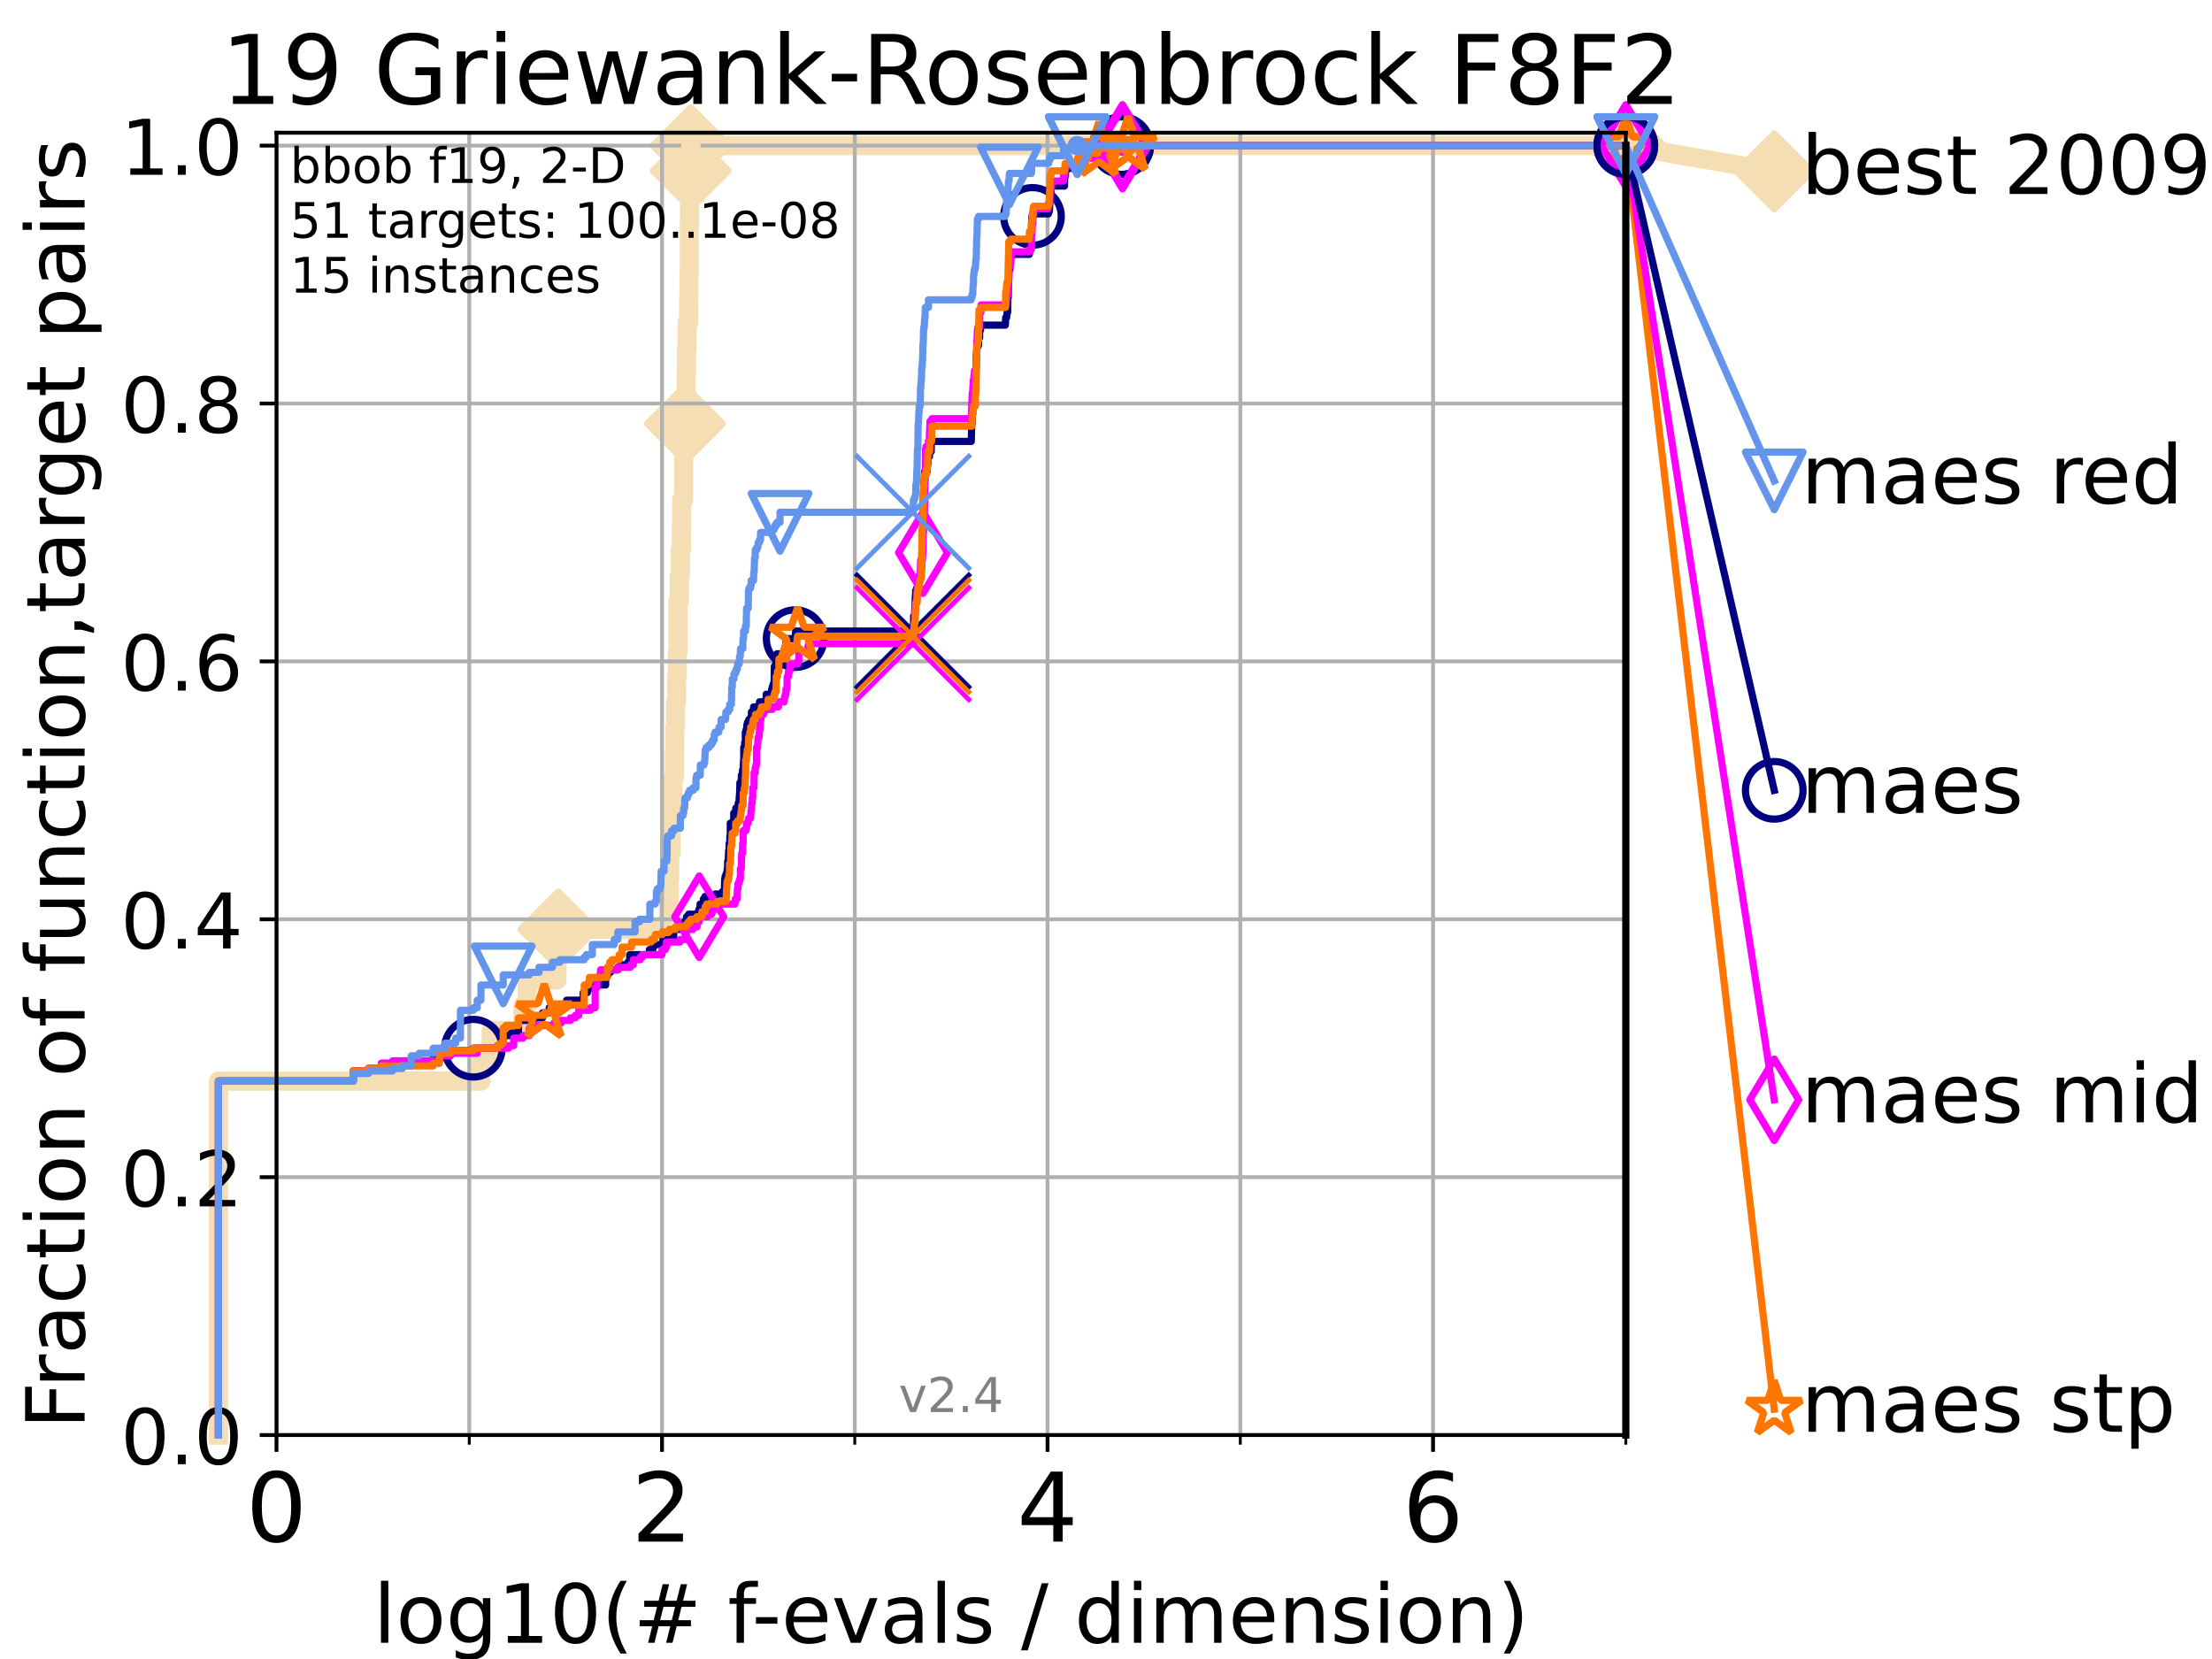 <?xml version="1.0" encoding="utf-8" standalone="no"?>
<!DOCTYPE svg PUBLIC "-//W3C//DTD SVG 1.1//EN"
  "http://www.w3.org/Graphics/SVG/1.1/DTD/svg11.dtd">
<!-- Created with matplotlib (https://matplotlib.org/) -->
<svg height="345.6pt" version="1.1" viewBox="0 0 460.8 345.6" width="460.8pt" xmlns="http://www.w3.org/2000/svg" xmlns:xlink="http://www.w3.org/1999/xlink">
 <defs>
  <style type="text/css">*{stroke-linecap:butt;stroke-linejoin:round;}</style>
 </defs>
 <g id="figure_1">
  <g id="patch_1">
   <path d="M 0 345.6 
L 460.8 345.6 
L 460.8 0 
L 0 0 
z
" style="fill:#ffffff;"/>
  </g>
  <g id="axes_1">
   <g id="patch_2">
    <path d="M 57.6 298.944 
L 338.688 298.944 
L 338.688 27.648 
L 57.6 27.648 
z
" style="fill:#ffffff;"/>
   </g>
   <g id="line2d_1">
    <path d="M 45.512 298.944 
L 45.512 225.208 
L 100.193 225.208 
L 100.193 219.941 
L 102.331 219.941 
L 102.331 214.674 
L 108.949 214.674 
L 108.949 209.407 
L 109.843 209.407 
L 109.843 204.141 
L 116.02 204.141 
L 116.02 198.874 
L 116.323 198.874 
L 116.323 193.607 
L 139.253 193.607 
L 139.253 188.34 
L 139.414 188.34 
L 139.414 183.073 
L 139.494 183.073 
L 139.494 177.806 
L 139.809 177.806 
L 139.809 172.539 
L 139.887 172.539 
L 139.887 167.272 
L 140.119 167.272 
L 140.119 162.006 
L 140.499 162.006 
L 140.499 156.739 
L 140.574 156.739 
L 140.574 151.472 
L 140.723 151.472 
L 140.723 146.205 
L 140.944 146.205 
L 140.944 140.938 
L 141.09 140.938 
L 141.09 135.671 
L 141.235 135.671 
L 141.235 125.138 
L 141.521 125.138 
L 141.521 119.871 
L 141.732 119.871 
L 141.732 114.604 
L 141.941 114.604 
L 141.941 109.337 
L 142.01 109.337 
L 142.01 104.07 
L 142.419 104.07 
L 142.419 93.536 
L 142.686 93.536 
L 142.686 88.27 
L 142.753 88.27 
L 142.753 83.003 
L 142.95 83.003 
L 142.95 77.736 
L 143.015 77.736 
L 143.015 72.469 
L 143.144 72.469 
L 143.144 67.202 
L 143.464 67.202 
L 143.464 61.935 
L 143.528 61.935 
L 143.528 56.668 
L 143.591 56.668 
L 143.591 46.135 
L 143.654 46.135 
L 143.654 40.868 
L 143.841 40.868 
L 143.841 35.601 
L 143.903 35.601 
L 143.903 30.334 
L 338.688 30.334 
" style="fill:none;stroke:#f5deb3;stroke-linecap:square;stroke-width:4;"/>
   </g>
   <g id="line2d_2">
    <defs>
     <path d="M -0 7.778 
L 7.778 0 
L 0 -7.778 
L -7.778 -0 
z
" id="m7f2d590f28" style="stroke:#f5deb3;stroke-linejoin:miter;stroke-width:1.5;"/>
    </defs>
    <g>
     <use style="fill:#f5deb3;stroke:#f5deb3;stroke-linejoin:miter;stroke-width:1.5;" x="116.323" xlink:href="#m7f2d590f28" y="193.607"/>
     <use style="fill:#f5deb3;stroke:#f5deb3;stroke-linejoin:miter;stroke-width:1.5;" x="142.686" xlink:href="#m7f2d590f28" y="88.27"/>
     <use style="fill:#f5deb3;stroke:#f5deb3;stroke-linejoin:miter;stroke-width:1.5;" x="143.903" xlink:href="#m7f2d590f28" y="35.601"/>
     <use style="fill:#f5deb3;stroke:#f5deb3;stroke-linejoin:miter;stroke-width:1.5;" x="143.903" xlink:href="#m7f2d590f28" y="30.334"/>
     <use style="fill:#f5deb3;stroke:#f5deb3;stroke-linejoin:miter;stroke-width:1.5;" x="143.903" xlink:href="#m7f2d590f28" y="30.334"/>
     <use style="fill:#f5deb3;stroke:#f5deb3;stroke-linejoin:miter;stroke-width:1.5;" x="338.688" xlink:href="#m7f2d590f28" y="30.334"/>
    </g>
   </g>
   <g id="line2d_3">
    <path style="fill:none;stroke:#f5deb3;stroke-linecap:square;stroke-width:4;"/>
    <g/>
   </g>
   <g id="line2d_4">
    <path d="M 338.688 30.334 
L 369.608 35.706 
" style="fill:none;stroke:#f5deb3;stroke-linecap:square;stroke-width:4;"/>
    <g>
     <use style="fill:#f5deb3;stroke:#f5deb3;stroke-linejoin:miter;stroke-width:1.5;" x="338.688" xlink:href="#m7f2d590f28" y="30.334"/>
     <use style="fill:#f5deb3;stroke:#f5deb3;stroke-linejoin:miter;stroke-width:1.5;" x="369.608" xlink:href="#m7f2d590f28" y="35.706"/>
    </g>
   </g>
   <g id="matplotlib.axis_1">
    <g id="xtick_1">
     <g id="line2d_5">
      <path clip-path="url(#p266094e24f)" d="M 57.6 298.944 
L 57.6 27.648 
" style="fill:none;stroke:#b0b0b0;stroke-linecap:square;stroke-width:0.8;"/>
     </g>
     <g id="line2d_6">
      <defs>
       <path d="M 0 0 
L 0 3.5 
" id="ma0ec6ca764" style="stroke:#000000;stroke-width:0.8;"/>
      </defs>
      <g>
       <use style="stroke:#000000;stroke-width:0.8;" x="57.6" xlink:href="#ma0ec6ca764" y="298.944"/>
      </g>
     </g>
     <g id="text_1">
      <!-- 0 -->
      <g transform="translate(51.237 321.141)scale(0.2 -0.2)">
       <defs>
        <path d="M 31.781 66.406 
Q 24.172 66.406 20.328 58.906 
Q 16.5 51.422 16.5 36.375 
Q 16.5 21.391 20.328 13.891 
Q 24.172 6.391 31.781 6.391 
Q 39.453 6.391 43.281 13.891 
Q 47.125 21.391 47.125 36.375 
Q 47.125 51.422 43.281 58.906 
Q 39.453 66.406 31.781 66.406 
z
M 31.781 74.219 
Q 44.047 74.219 50.516 64.516 
Q 56.984 54.828 56.984 36.375 
Q 56.984 17.969 50.516 8.266 
Q 44.047 -1.422 31.781 -1.422 
Q 19.531 -1.422 13.062 8.266 
Q 6.594 17.969 6.594 36.375 
Q 6.594 54.828 13.062 64.516 
Q 19.531 74.219 31.781 74.219 
z
" id="DejaVuSans-48"/>
       </defs>
       <use xlink:href="#DejaVuSans-48"/>
      </g>
     </g>
    </g>
    <g id="xtick_2">
     <g id="line2d_7">
      <path clip-path="url(#p266094e24f)" d="M 137.911 298.944 
L 137.911 27.648 
" style="fill:none;stroke:#b0b0b0;stroke-linecap:square;stroke-width:0.8;"/>
     </g>
     <g id="line2d_8">
      <g>
       <use style="stroke:#000000;stroke-width:0.8;" x="137.911" xlink:href="#ma0ec6ca764" y="298.944"/>
      </g>
     </g>
     <g id="text_2">
      <!-- 2 -->
      <g transform="translate(131.548 321.141)scale(0.2 -0.2)">
       <defs>
        <path d="M 19.188 8.297 
L 53.609 8.297 
L 53.609 0 
L 7.328 0 
L 7.328 8.297 
Q 12.938 14.109 22.625 23.891 
Q 32.328 33.688 34.812 36.531 
Q 39.547 41.844 41.422 45.531 
Q 43.312 49.219 43.312 52.781 
Q 43.312 58.594 39.234 62.25 
Q 35.156 65.922 28.609 65.922 
Q 23.969 65.922 18.812 64.312 
Q 13.672 62.703 7.812 59.422 
L 7.812 69.391 
Q 13.766 71.781 18.938 73 
Q 24.125 74.219 28.422 74.219 
Q 39.75 74.219 46.484 68.547 
Q 53.219 62.891 53.219 53.422 
Q 53.219 48.922 51.531 44.891 
Q 49.859 40.875 45.406 35.406 
Q 44.188 33.984 37.641 27.219 
Q 31.109 20.453 19.188 8.297 
z
" id="DejaVuSans-50"/>
       </defs>
       <use xlink:href="#DejaVuSans-50"/>
      </g>
     </g>
    </g>
    <g id="xtick_3">
     <g id="line2d_9">
      <path clip-path="url(#p266094e24f)" d="M 218.222 298.944 
L 218.222 27.648 
" style="fill:none;stroke:#b0b0b0;stroke-linecap:square;stroke-width:0.8;"/>
     </g>
     <g id="line2d_10">
      <g>
       <use style="stroke:#000000;stroke-width:0.8;" x="218.222" xlink:href="#ma0ec6ca764" y="298.944"/>
      </g>
     </g>
     <g id="text_3">
      <!-- 4 -->
      <g transform="translate(211.859 321.141)scale(0.2 -0.2)">
       <defs>
        <path d="M 37.797 64.312 
L 12.891 25.391 
L 37.797 25.391 
z
M 35.203 72.906 
L 47.609 72.906 
L 47.609 25.391 
L 58.016 25.391 
L 58.016 17.188 
L 47.609 17.188 
L 47.609 0 
L 37.797 0 
L 37.797 17.188 
L 4.891 17.188 
L 4.891 26.703 
z
" id="DejaVuSans-52"/>
       </defs>
       <use xlink:href="#DejaVuSans-52"/>
      </g>
     </g>
    </g>
    <g id="xtick_4">
     <g id="line2d_11">
      <path clip-path="url(#p266094e24f)" d="M 298.533 298.944 
L 298.533 27.648 
" style="fill:none;stroke:#b0b0b0;stroke-linecap:square;stroke-width:0.8;"/>
     </g>
     <g id="line2d_12">
      <g>
       <use style="stroke:#000000;stroke-width:0.8;" x="298.533" xlink:href="#ma0ec6ca764" y="298.944"/>
      </g>
     </g>
     <g id="text_4">
      <!-- 6 -->
      <g transform="translate(292.17 321.141)scale(0.2 -0.2)">
       <defs>
        <path d="M 33.016 40.375 
Q 26.375 40.375 22.484 35.828 
Q 18.609 31.297 18.609 23.391 
Q 18.609 15.531 22.484 10.953 
Q 26.375 6.391 33.016 6.391 
Q 39.656 6.391 43.531 10.953 
Q 47.406 15.531 47.406 23.391 
Q 47.406 31.297 43.531 35.828 
Q 39.656 40.375 33.016 40.375 
z
M 52.594 71.297 
L 52.594 62.312 
Q 48.875 64.062 45.094 64.984 
Q 41.312 65.922 37.594 65.922 
Q 27.828 65.922 22.672 59.328 
Q 17.531 52.734 16.797 39.406 
Q 19.672 43.656 24.016 45.922 
Q 28.375 48.188 33.594 48.188 
Q 44.578 48.188 50.953 41.516 
Q 57.328 34.859 57.328 23.391 
Q 57.328 12.156 50.688 5.359 
Q 44.047 -1.422 33.016 -1.422 
Q 20.359 -1.422 13.672 8.266 
Q 6.984 17.969 6.984 36.375 
Q 6.984 53.656 15.188 63.938 
Q 23.391 74.219 37.203 74.219 
Q 40.922 74.219 44.703 73.484 
Q 48.484 72.75 52.594 71.297 
z
" id="DejaVuSans-54"/>
       </defs>
       <use xlink:href="#DejaVuSans-54"/>
      </g>
     </g>
    </g>
    <g id="xtick_5">
     <g id="line2d_13">
      <path clip-path="url(#p266094e24f)" d="M 97.755 298.944 
L 97.755 27.648 
" style="fill:none;stroke:#b0b0b0;stroke-linecap:square;stroke-width:0.8;"/>
     </g>
     <g id="line2d_14">
      <defs>
       <path d="M 0 0 
L 0 2 
" id="mbaa5093a57" style="stroke:#000000;stroke-width:0.6;"/>
      </defs>
      <g>
       <use style="stroke:#000000;stroke-width:0.6;" x="97.755" xlink:href="#mbaa5093a57" y="298.944"/>
      </g>
     </g>
    </g>
    <g id="xtick_6">
     <g id="line2d_15">
      <path clip-path="url(#p266094e24f)" d="M 178.066 298.944 
L 178.066 27.648 
" style="fill:none;stroke:#b0b0b0;stroke-linecap:square;stroke-width:0.8;"/>
     </g>
     <g id="line2d_16">
      <g>
       <use style="stroke:#000000;stroke-width:0.6;" x="178.066" xlink:href="#mbaa5093a57" y="298.944"/>
      </g>
     </g>
    </g>
    <g id="xtick_7">
     <g id="line2d_17">
      <path clip-path="url(#p266094e24f)" d="M 258.377 298.944 
L 258.377 27.648 
" style="fill:none;stroke:#b0b0b0;stroke-linecap:square;stroke-width:0.8;"/>
     </g>
     <g id="line2d_18">
      <g>
       <use style="stroke:#000000;stroke-width:0.6;" x="258.377" xlink:href="#mbaa5093a57" y="298.944"/>
      </g>
     </g>
    </g>
    <g id="xtick_8">
     <g id="line2d_19">
      <path clip-path="url(#p266094e24f)" d="M 338.688 298.944 
L 338.688 27.648 
" style="fill:none;stroke:#b0b0b0;stroke-linecap:square;stroke-width:0.8;"/>
     </g>
     <g id="line2d_20">
      <g>
       <use style="stroke:#000000;stroke-width:0.6;" x="338.688" xlink:href="#mbaa5093a57" y="298.944"/>
      </g>
     </g>
    </g>
    <g id="text_5">
     <!-- log10(# f-evals / dimension) -->
     <g transform="translate(77.764 342.218)scale(0.17 -0.17)">
      <defs>
       <path d="M 9.422 75.984 
L 18.406 75.984 
L 18.406 0 
L 9.422 0 
z
" id="DejaVuSans-108"/>
       <path d="M 30.609 48.391 
Q 23.391 48.391 19.188 42.75 
Q 14.984 37.109 14.984 27.297 
Q 14.984 17.484 19.156 11.844 
Q 23.344 6.203 30.609 6.203 
Q 37.797 6.203 41.984 11.859 
Q 46.188 17.531 46.188 27.297 
Q 46.188 37.016 41.984 42.703 
Q 37.797 48.391 30.609 48.391 
z
M 30.609 56 
Q 42.328 56 49.016 48.375 
Q 55.719 40.766 55.719 27.297 
Q 55.719 13.875 49.016 6.219 
Q 42.328 -1.422 30.609 -1.422 
Q 18.844 -1.422 12.172 6.219 
Q 5.516 13.875 5.516 27.297 
Q 5.516 40.766 12.172 48.375 
Q 18.844 56 30.609 56 
z
" id="DejaVuSans-111"/>
       <path d="M 45.406 27.984 
Q 45.406 37.75 41.375 43.109 
Q 37.359 48.484 30.078 48.484 
Q 22.859 48.484 18.828 43.109 
Q 14.797 37.75 14.797 27.984 
Q 14.797 18.266 18.828 12.891 
Q 22.859 7.516 30.078 7.516 
Q 37.359 7.516 41.375 12.891 
Q 45.406 18.266 45.406 27.984 
z
M 54.391 6.781 
Q 54.391 -7.172 48.188 -13.984 
Q 42 -20.797 29.203 -20.797 
Q 24.469 -20.797 20.266 -20.094 
Q 16.062 -19.391 12.109 -17.922 
L 12.109 -9.188 
Q 16.062 -11.328 19.922 -12.344 
Q 23.781 -13.375 27.781 -13.375 
Q 36.625 -13.375 41.016 -8.766 
Q 45.406 -4.156 45.406 5.172 
L 45.406 9.625 
Q 42.625 4.781 38.281 2.391 
Q 33.938 0 27.875 0 
Q 17.828 0 11.672 7.656 
Q 5.516 15.328 5.516 27.984 
Q 5.516 40.672 11.672 48.328 
Q 17.828 56 27.875 56 
Q 33.938 56 38.281 53.609 
Q 42.625 51.219 45.406 46.391 
L 45.406 54.688 
L 54.391 54.688 
z
" id="DejaVuSans-103"/>
       <path d="M 12.406 8.297 
L 28.516 8.297 
L 28.516 63.922 
L 10.984 60.406 
L 10.984 69.391 
L 28.422 72.906 
L 38.281 72.906 
L 38.281 8.297 
L 54.391 8.297 
L 54.391 0 
L 12.406 0 
z
" id="DejaVuSans-49"/>
       <path d="M 31 75.875 
Q 24.469 64.656 21.281 53.656 
Q 18.109 42.672 18.109 31.391 
Q 18.109 20.125 21.312 9.062 
Q 24.516 -2 31 -13.188 
L 23.188 -13.188 
Q 15.875 -1.703 12.234 9.375 
Q 8.594 20.453 8.594 31.391 
Q 8.594 42.281 12.203 53.312 
Q 15.828 64.359 23.188 75.875 
z
" id="DejaVuSans-40"/>
       <path d="M 51.125 44 
L 36.922 44 
L 32.812 27.688 
L 47.125 27.688 
z
M 43.797 71.781 
L 38.719 51.516 
L 52.984 51.516 
L 58.109 71.781 
L 65.922 71.781 
L 60.891 51.516 
L 76.125 51.516 
L 76.125 44 
L 58.984 44 
L 54.984 27.688 
L 70.516 27.688 
L 70.516 20.219 
L 53.078 20.219 
L 48 0 
L 40.188 0 
L 45.219 20.219 
L 30.906 20.219 
L 25.875 0 
L 18.016 0 
L 23.094 20.219 
L 7.719 20.219 
L 7.719 27.688 
L 24.906 27.688 
L 29 44 
L 13.281 44 
L 13.281 51.516 
L 30.906 51.516 
L 35.891 71.781 
z
" id="DejaVuSans-35"/>
       <path id="DejaVuSans-32"/>
       <path d="M 37.109 75.984 
L 37.109 68.5 
L 28.516 68.5 
Q 23.688 68.5 21.797 66.547 
Q 19.922 64.594 19.922 59.516 
L 19.922 54.688 
L 34.719 54.688 
L 34.719 47.703 
L 19.922 47.703 
L 19.922 0 
L 10.891 0 
L 10.891 47.703 
L 2.297 47.703 
L 2.297 54.688 
L 10.891 54.688 
L 10.891 58.5 
Q 10.891 67.625 15.141 71.797 
Q 19.391 75.984 28.609 75.984 
z
" id="DejaVuSans-102"/>
       <path d="M 4.891 31.391 
L 31.203 31.391 
L 31.203 23.391 
L 4.891 23.391 
z
" id="DejaVuSans-45"/>
       <path d="M 56.203 29.594 
L 56.203 25.203 
L 14.891 25.203 
Q 15.484 15.922 20.484 11.062 
Q 25.484 6.203 34.422 6.203 
Q 39.594 6.203 44.453 7.469 
Q 49.312 8.734 54.109 11.281 
L 54.109 2.781 
Q 49.266 0.734 44.188 -0.344 
Q 39.109 -1.422 33.891 -1.422 
Q 20.797 -1.422 13.156 6.188 
Q 5.516 13.812 5.516 26.812 
Q 5.516 40.234 12.766 48.109 
Q 20.016 56 32.328 56 
Q 43.359 56 49.781 48.891 
Q 56.203 41.797 56.203 29.594 
z
M 47.219 32.234 
Q 47.125 39.594 43.094 43.984 
Q 39.062 48.391 32.422 48.391 
Q 24.906 48.391 20.391 44.141 
Q 15.875 39.891 15.188 32.172 
z
" id="DejaVuSans-101"/>
       <path d="M 2.984 54.688 
L 12.5 54.688 
L 29.594 8.797 
L 46.688 54.688 
L 56.203 54.688 
L 35.688 0 
L 23.484 0 
z
" id="DejaVuSans-118"/>
       <path d="M 34.281 27.484 
Q 23.391 27.484 19.188 25 
Q 14.984 22.516 14.984 16.5 
Q 14.984 11.719 18.141 8.906 
Q 21.297 6.109 26.703 6.109 
Q 34.188 6.109 38.703 11.406 
Q 43.219 16.703 43.219 25.484 
L 43.219 27.484 
z
M 52.203 31.203 
L 52.203 0 
L 43.219 0 
L 43.219 8.297 
Q 40.141 3.328 35.547 0.953 
Q 30.953 -1.422 24.312 -1.422 
Q 15.922 -1.422 10.953 3.297 
Q 6 8.016 6 15.922 
Q 6 25.141 12.172 29.828 
Q 18.359 34.516 30.609 34.516 
L 43.219 34.516 
L 43.219 35.406 
Q 43.219 41.609 39.141 45 
Q 35.062 48.391 27.688 48.391 
Q 23 48.391 18.547 47.266 
Q 14.109 46.141 10.016 43.891 
L 10.016 52.203 
Q 14.938 54.109 19.578 55.047 
Q 24.219 56 28.609 56 
Q 40.484 56 46.344 49.844 
Q 52.203 43.703 52.203 31.203 
z
" id="DejaVuSans-97"/>
       <path d="M 44.281 53.078 
L 44.281 44.578 
Q 40.484 46.531 36.375 47.5 
Q 32.281 48.484 27.875 48.484 
Q 21.188 48.484 17.844 46.438 
Q 14.5 44.391 14.5 40.281 
Q 14.5 37.156 16.891 35.375 
Q 19.281 33.594 26.516 31.984 
L 29.594 31.297 
Q 39.156 29.25 43.188 25.516 
Q 47.219 21.781 47.219 15.094 
Q 47.219 7.469 41.188 3.016 
Q 35.156 -1.422 24.609 -1.422 
Q 20.219 -1.422 15.453 -0.562 
Q 10.688 0.297 5.422 2 
L 5.422 11.281 
Q 10.406 8.688 15.234 7.391 
Q 20.062 6.109 24.812 6.109 
Q 31.156 6.109 34.562 8.281 
Q 37.984 10.453 37.984 14.406 
Q 37.984 18.062 35.516 20.016 
Q 33.062 21.969 24.703 23.781 
L 21.578 24.516 
Q 13.234 26.266 9.516 29.906 
Q 5.812 33.547 5.812 39.891 
Q 5.812 47.609 11.281 51.797 
Q 16.75 56 26.812 56 
Q 31.781 56 36.172 55.266 
Q 40.578 54.547 44.281 53.078 
z
" id="DejaVuSans-115"/>
       <path d="M 25.391 72.906 
L 33.688 72.906 
L 8.297 -9.281 
L 0 -9.281 
z
" id="DejaVuSans-47"/>
       <path d="M 45.406 46.391 
L 45.406 75.984 
L 54.391 75.984 
L 54.391 0 
L 45.406 0 
L 45.406 8.203 
Q 42.578 3.328 38.25 0.953 
Q 33.938 -1.422 27.875 -1.422 
Q 17.969 -1.422 11.734 6.484 
Q 5.516 14.406 5.516 27.297 
Q 5.516 40.188 11.734 48.094 
Q 17.969 56 27.875 56 
Q 33.938 56 38.25 53.625 
Q 42.578 51.266 45.406 46.391 
z
M 14.797 27.297 
Q 14.797 17.391 18.875 11.75 
Q 22.953 6.109 30.078 6.109 
Q 37.203 6.109 41.297 11.75 
Q 45.406 17.391 45.406 27.297 
Q 45.406 37.203 41.297 42.844 
Q 37.203 48.484 30.078 48.484 
Q 22.953 48.484 18.875 42.844 
Q 14.797 37.203 14.797 27.297 
z
" id="DejaVuSans-100"/>
       <path d="M 9.422 54.688 
L 18.406 54.688 
L 18.406 0 
L 9.422 0 
z
M 9.422 75.984 
L 18.406 75.984 
L 18.406 64.594 
L 9.422 64.594 
z
" id="DejaVuSans-105"/>
       <path d="M 52 44.188 
Q 55.375 50.25 60.062 53.125 
Q 64.75 56 71.094 56 
Q 79.641 56 84.281 50.016 
Q 88.922 44.047 88.922 33.016 
L 88.922 0 
L 79.891 0 
L 79.891 32.719 
Q 79.891 40.578 77.094 44.375 
Q 74.312 48.188 68.609 48.188 
Q 61.625 48.188 57.562 43.547 
Q 53.516 38.922 53.516 30.906 
L 53.516 0 
L 44.484 0 
L 44.484 32.719 
Q 44.484 40.625 41.703 44.406 
Q 38.922 48.188 33.109 48.188 
Q 26.219 48.188 22.156 43.531 
Q 18.109 38.875 18.109 30.906 
L 18.109 0 
L 9.078 0 
L 9.078 54.688 
L 18.109 54.688 
L 18.109 46.188 
Q 21.188 51.219 25.484 53.609 
Q 29.781 56 35.688 56 
Q 41.656 56 45.828 52.969 
Q 50 49.953 52 44.188 
z
" id="DejaVuSans-109"/>
       <path d="M 54.891 33.016 
L 54.891 0 
L 45.906 0 
L 45.906 32.719 
Q 45.906 40.484 42.875 44.328 
Q 39.844 48.188 33.797 48.188 
Q 26.516 48.188 22.312 43.547 
Q 18.109 38.922 18.109 30.906 
L 18.109 0 
L 9.078 0 
L 9.078 54.688 
L 18.109 54.688 
L 18.109 46.188 
Q 21.344 51.125 25.703 53.562 
Q 30.078 56 35.797 56 
Q 45.219 56 50.047 50.172 
Q 54.891 44.344 54.891 33.016 
z
" id="DejaVuSans-110"/>
       <path d="M 8.016 75.875 
L 15.828 75.875 
Q 23.141 64.359 26.781 53.312 
Q 30.422 42.281 30.422 31.391 
Q 30.422 20.453 26.781 9.375 
Q 23.141 -1.703 15.828 -13.188 
L 8.016 -13.188 
Q 14.5 -2 17.703 9.062 
Q 20.906 20.125 20.906 31.391 
Q 20.906 42.672 17.703 53.656 
Q 14.5 64.656 8.016 75.875 
z
" id="DejaVuSans-41"/>
      </defs>
      <use xlink:href="#DejaVuSans-108"/>
      <use x="27.783" xlink:href="#DejaVuSans-111"/>
      <use x="88.965" xlink:href="#DejaVuSans-103"/>
      <use x="152.441" xlink:href="#DejaVuSans-49"/>
      <use x="216.064" xlink:href="#DejaVuSans-48"/>
      <use x="279.688" xlink:href="#DejaVuSans-40"/>
      <use x="318.701" xlink:href="#DejaVuSans-35"/>
      <use x="402.49" xlink:href="#DejaVuSans-32"/>
      <use x="434.277" xlink:href="#DejaVuSans-102"/>
      <use x="463.982" xlink:href="#DejaVuSans-45"/>
      <use x="500.066" xlink:href="#DejaVuSans-101"/>
      <use x="561.59" xlink:href="#DejaVuSans-118"/>
      <use x="620.77" xlink:href="#DejaVuSans-97"/>
      <use x="682.049" xlink:href="#DejaVuSans-108"/>
      <use x="709.832" xlink:href="#DejaVuSans-115"/>
      <use x="761.932" xlink:href="#DejaVuSans-32"/>
      <use x="793.719" xlink:href="#DejaVuSans-47"/>
      <use x="827.41" xlink:href="#DejaVuSans-32"/>
      <use x="859.197" xlink:href="#DejaVuSans-100"/>
      <use x="922.674" xlink:href="#DejaVuSans-105"/>
      <use x="950.457" xlink:href="#DejaVuSans-109"/>
      <use x="1047.869" xlink:href="#DejaVuSans-101"/>
      <use x="1109.393" xlink:href="#DejaVuSans-110"/>
      <use x="1172.771" xlink:href="#DejaVuSans-115"/>
      <use x="1224.871" xlink:href="#DejaVuSans-105"/>
      <use x="1252.654" xlink:href="#DejaVuSans-111"/>
      <use x="1313.836" xlink:href="#DejaVuSans-110"/>
      <use x="1377.215" xlink:href="#DejaVuSans-41"/>
     </g>
    </g>
   </g>
   <g id="matplotlib.axis_2">
    <g id="ytick_1">
     <g id="line2d_21">
      <path clip-path="url(#p266094e24f)" d="M 57.6 298.944 
L 338.688 298.944 
" style="fill:none;stroke:#b0b0b0;stroke-linecap:square;stroke-width:0.8;"/>
     </g>
     <g id="line2d_22">
      <defs>
       <path d="M 0 0 
L -3.5 0 
" id="md063a10b00" style="stroke:#000000;stroke-width:0.8;"/>
      </defs>
      <g>
       <use style="stroke:#000000;stroke-width:0.8;" x="57.6" xlink:href="#md063a10b00" y="298.944"/>
      </g>
     </g>
     <g id="text_6">
      <!-- 0.0 -->
      <g transform="translate(25.155 305.023)scale(0.16 -0.16)">
       <defs>
        <path d="M 10.688 12.406 
L 21 12.406 
L 21 0 
L 10.688 0 
z
" id="DejaVuSans-46"/>
       </defs>
       <use xlink:href="#DejaVuSans-48"/>
       <use x="63.623" xlink:href="#DejaVuSans-46"/>
       <use x="95.41" xlink:href="#DejaVuSans-48"/>
      </g>
     </g>
    </g>
    <g id="ytick_2">
     <g id="line2d_23">
      <path clip-path="url(#p266094e24f)" d="M 57.6 245.222 
L 338.688 245.222 
" style="fill:none;stroke:#b0b0b0;stroke-linecap:square;stroke-width:0.8;"/>
     </g>
     <g id="line2d_24">
      <g>
       <use style="stroke:#000000;stroke-width:0.8;" x="57.6" xlink:href="#md063a10b00" y="245.222"/>
      </g>
     </g>
     <g id="text_7">
      <!-- 0.2 -->
      <g transform="translate(25.155 251.301)scale(0.16 -0.16)">
       <use xlink:href="#DejaVuSans-48"/>
       <use x="63.623" xlink:href="#DejaVuSans-46"/>
       <use x="95.41" xlink:href="#DejaVuSans-50"/>
      </g>
     </g>
    </g>
    <g id="ytick_3">
     <g id="line2d_25">
      <path clip-path="url(#p266094e24f)" d="M 57.6 191.5 
L 338.688 191.5 
" style="fill:none;stroke:#b0b0b0;stroke-linecap:square;stroke-width:0.8;"/>
     </g>
     <g id="line2d_26">
      <g>
       <use style="stroke:#000000;stroke-width:0.8;" x="57.6" xlink:href="#md063a10b00" y="191.5"/>
      </g>
     </g>
     <g id="text_8">
      <!-- 0.4 -->
      <g transform="translate(25.155 197.579)scale(0.16 -0.16)">
       <use xlink:href="#DejaVuSans-48"/>
       <use x="63.623" xlink:href="#DejaVuSans-46"/>
       <use x="95.41" xlink:href="#DejaVuSans-52"/>
      </g>
     </g>
    </g>
    <g id="ytick_4">
     <g id="line2d_27">
      <path clip-path="url(#p266094e24f)" d="M 57.6 137.778 
L 338.688 137.778 
" style="fill:none;stroke:#b0b0b0;stroke-linecap:square;stroke-width:0.8;"/>
     </g>
     <g id="line2d_28">
      <g>
       <use style="stroke:#000000;stroke-width:0.8;" x="57.6" xlink:href="#md063a10b00" y="137.778"/>
      </g>
     </g>
     <g id="text_9">
      <!-- 0.6 -->
      <g transform="translate(25.155 143.857)scale(0.16 -0.16)">
       <use xlink:href="#DejaVuSans-48"/>
       <use x="63.623" xlink:href="#DejaVuSans-46"/>
       <use x="95.41" xlink:href="#DejaVuSans-54"/>
      </g>
     </g>
    </g>
    <g id="ytick_5">
     <g id="line2d_29">
      <path clip-path="url(#p266094e24f)" d="M 57.6 84.056 
L 338.688 84.056 
" style="fill:none;stroke:#b0b0b0;stroke-linecap:square;stroke-width:0.8;"/>
     </g>
     <g id="line2d_30">
      <g>
       <use style="stroke:#000000;stroke-width:0.8;" x="57.6" xlink:href="#md063a10b00" y="84.056"/>
      </g>
     </g>
     <g id="text_10">
      <!-- 0.8 -->
      <g transform="translate(25.155 90.135)scale(0.16 -0.16)">
       <defs>
        <path d="M 31.781 34.625 
Q 24.75 34.625 20.719 30.859 
Q 16.703 27.094 16.703 20.516 
Q 16.703 13.922 20.719 10.156 
Q 24.75 6.391 31.781 6.391 
Q 38.812 6.391 42.859 10.172 
Q 46.922 13.969 46.922 20.516 
Q 46.922 27.094 42.891 30.859 
Q 38.875 34.625 31.781 34.625 
z
M 21.922 38.812 
Q 15.578 40.375 12.031 44.719 
Q 8.5 49.078 8.5 55.328 
Q 8.5 64.062 14.719 69.141 
Q 20.953 74.219 31.781 74.219 
Q 42.672 74.219 48.875 69.141 
Q 55.078 64.062 55.078 55.328 
Q 55.078 49.078 51.531 44.719 
Q 48 40.375 41.703 38.812 
Q 48.828 37.156 52.797 32.312 
Q 56.781 27.484 56.781 20.516 
Q 56.781 9.906 50.312 4.234 
Q 43.844 -1.422 31.781 -1.422 
Q 19.734 -1.422 13.25 4.234 
Q 6.781 9.906 6.781 20.516 
Q 6.781 27.484 10.781 32.312 
Q 14.797 37.156 21.922 38.812 
z
M 18.312 54.391 
Q 18.312 48.734 21.844 45.562 
Q 25.391 42.391 31.781 42.391 
Q 38.141 42.391 41.719 45.562 
Q 45.312 48.734 45.312 54.391 
Q 45.312 60.062 41.719 63.234 
Q 38.141 66.406 31.781 66.406 
Q 25.391 66.406 21.844 63.234 
Q 18.312 60.062 18.312 54.391 
z
" id="DejaVuSans-56"/>
       </defs>
       <use xlink:href="#DejaVuSans-48"/>
       <use x="63.623" xlink:href="#DejaVuSans-46"/>
       <use x="95.41" xlink:href="#DejaVuSans-56"/>
      </g>
     </g>
    </g>
    <g id="ytick_6">
     <g id="line2d_31">
      <path clip-path="url(#p266094e24f)" d="M 57.6 30.334 
L 338.688 30.334 
" style="fill:none;stroke:#b0b0b0;stroke-linecap:square;stroke-width:0.8;"/>
     </g>
     <g id="line2d_32">
      <g>
       <use style="stroke:#000000;stroke-width:0.8;" x="57.6" xlink:href="#md063a10b00" y="30.334"/>
      </g>
     </g>
     <g id="text_11">
      <!-- 1.0 -->
      <g transform="translate(25.155 36.413)scale(0.16 -0.16)">
       <use xlink:href="#DejaVuSans-49"/>
       <use x="63.623" xlink:href="#DejaVuSans-46"/>
       <use x="95.41" xlink:href="#DejaVuSans-48"/>
      </g>
     </g>
    </g>
    <g id="text_12">
     <!-- Fraction of function,target pairs -->
     <g transform="translate(17.62 297.681)rotate(-90)scale(0.17 -0.17)">
      <defs>
       <path d="M 9.812 72.906 
L 51.703 72.906 
L 51.703 64.594 
L 19.672 64.594 
L 19.672 43.109 
L 48.578 43.109 
L 48.578 34.812 
L 19.672 34.812 
L 19.672 0 
L 9.812 0 
z
" id="DejaVuSans-70"/>
       <path d="M 41.109 46.297 
Q 39.594 47.172 37.812 47.578 
Q 36.031 48 33.891 48 
Q 26.266 48 22.188 43.047 
Q 18.109 38.094 18.109 28.812 
L 18.109 0 
L 9.078 0 
L 9.078 54.688 
L 18.109 54.688 
L 18.109 46.188 
Q 20.953 51.172 25.484 53.578 
Q 30.031 56 36.531 56 
Q 37.453 56 38.578 55.875 
Q 39.703 55.766 41.062 55.516 
z
" id="DejaVuSans-114"/>
       <path d="M 48.781 52.594 
L 48.781 44.188 
Q 44.969 46.297 41.141 47.344 
Q 37.312 48.391 33.406 48.391 
Q 24.656 48.391 19.812 42.844 
Q 14.984 37.312 14.984 27.297 
Q 14.984 17.281 19.812 11.734 
Q 24.656 6.203 33.406 6.203 
Q 37.312 6.203 41.141 7.25 
Q 44.969 8.297 48.781 10.406 
L 48.781 2.094 
Q 45.016 0.344 40.984 -0.531 
Q 36.969 -1.422 32.422 -1.422 
Q 20.062 -1.422 12.781 6.344 
Q 5.516 14.109 5.516 27.297 
Q 5.516 40.672 12.859 48.328 
Q 20.219 56 33.016 56 
Q 37.156 56 41.109 55.141 
Q 45.062 54.297 48.781 52.594 
z
" id="DejaVuSans-99"/>
       <path d="M 18.312 70.219 
L 18.312 54.688 
L 36.812 54.688 
L 36.812 47.703 
L 18.312 47.703 
L 18.312 18.016 
Q 18.312 11.328 20.141 9.422 
Q 21.969 7.516 27.594 7.516 
L 36.812 7.516 
L 36.812 0 
L 27.594 0 
Q 17.188 0 13.234 3.875 
Q 9.281 7.766 9.281 18.016 
L 9.281 47.703 
L 2.688 47.703 
L 2.688 54.688 
L 9.281 54.688 
L 9.281 70.219 
z
" id="DejaVuSans-116"/>
       <path d="M 8.5 21.578 
L 8.5 54.688 
L 17.484 54.688 
L 17.484 21.922 
Q 17.484 14.156 20.5 10.266 
Q 23.531 6.391 29.594 6.391 
Q 36.859 6.391 41.078 11.031 
Q 45.312 15.672 45.312 23.688 
L 45.312 54.688 
L 54.297 54.688 
L 54.297 0 
L 45.312 0 
L 45.312 8.406 
Q 42.047 3.422 37.719 1 
Q 33.406 -1.422 27.688 -1.422 
Q 18.266 -1.422 13.375 4.438 
Q 8.5 10.297 8.5 21.578 
z
M 31.109 56 
z
" id="DejaVuSans-117"/>
       <path d="M 11.719 12.406 
L 22.016 12.406 
L 22.016 4 
L 14.016 -11.625 
L 7.719 -11.625 
L 11.719 4 
z
" id="DejaVuSans-44"/>
       <path d="M 18.109 8.203 
L 18.109 -20.797 
L 9.078 -20.797 
L 9.078 54.688 
L 18.109 54.688 
L 18.109 46.391 
Q 20.953 51.266 25.266 53.625 
Q 29.594 56 35.594 56 
Q 45.562 56 51.781 48.094 
Q 58.016 40.188 58.016 27.297 
Q 58.016 14.406 51.781 6.484 
Q 45.562 -1.422 35.594 -1.422 
Q 29.594 -1.422 25.266 0.953 
Q 20.953 3.328 18.109 8.203 
z
M 48.688 27.297 
Q 48.688 37.203 44.609 42.844 
Q 40.531 48.484 33.406 48.484 
Q 26.266 48.484 22.188 42.844 
Q 18.109 37.203 18.109 27.297 
Q 18.109 17.391 22.188 11.75 
Q 26.266 6.109 33.406 6.109 
Q 40.531 6.109 44.609 11.75 
Q 48.688 17.391 48.688 27.297 
z
" id="DejaVuSans-112"/>
      </defs>
      <use xlink:href="#DejaVuSans-70"/>
      <use x="50.27" xlink:href="#DejaVuSans-114"/>
      <use x="91.383" xlink:href="#DejaVuSans-97"/>
      <use x="152.662" xlink:href="#DejaVuSans-99"/>
      <use x="207.643" xlink:href="#DejaVuSans-116"/>
      <use x="246.852" xlink:href="#DejaVuSans-105"/>
      <use x="274.635" xlink:href="#DejaVuSans-111"/>
      <use x="335.816" xlink:href="#DejaVuSans-110"/>
      <use x="399.195" xlink:href="#DejaVuSans-32"/>
      <use x="430.982" xlink:href="#DejaVuSans-111"/>
      <use x="492.164" xlink:href="#DejaVuSans-102"/>
      <use x="527.369" xlink:href="#DejaVuSans-32"/>
      <use x="559.156" xlink:href="#DejaVuSans-102"/>
      <use x="594.361" xlink:href="#DejaVuSans-117"/>
      <use x="657.74" xlink:href="#DejaVuSans-110"/>
      <use x="721.119" xlink:href="#DejaVuSans-99"/>
      <use x="776.1" xlink:href="#DejaVuSans-116"/>
      <use x="815.309" xlink:href="#DejaVuSans-105"/>
      <use x="843.092" xlink:href="#DejaVuSans-111"/>
      <use x="904.273" xlink:href="#DejaVuSans-110"/>
      <use x="967.652" xlink:href="#DejaVuSans-44"/>
      <use x="999.439" xlink:href="#DejaVuSans-116"/>
      <use x="1038.648" xlink:href="#DejaVuSans-97"/>
      <use x="1099.928" xlink:href="#DejaVuSans-114"/>
      <use x="1139.291" xlink:href="#DejaVuSans-103"/>
      <use x="1202.768" xlink:href="#DejaVuSans-101"/>
      <use x="1264.291" xlink:href="#DejaVuSans-116"/>
      <use x="1303.5" xlink:href="#DejaVuSans-32"/>
      <use x="1335.287" xlink:href="#DejaVuSans-112"/>
      <use x="1398.764" xlink:href="#DejaVuSans-97"/>
      <use x="1460.043" xlink:href="#DejaVuSans-105"/>
      <use x="1487.826" xlink:href="#DejaVuSans-114"/>
      <use x="1528.939" xlink:href="#DejaVuSans-115"/>
     </g>
    </g>
   </g>
   <g id="line2d_33">
    <defs>
     <path d="M 0 1.5 
C 0.398 1.5 0.779 1.342 1.061 1.061 
C 1.342 0.779 1.5 0.398 1.5 0 
C 1.5 -0.398 1.342 -0.779 1.061 -1.061 
C 0.779 -1.342 0.398 -1.5 0 -1.5 
C -0.398 -1.5 -0.779 -1.342 -1.061 -1.061 
C -1.342 -0.779 -1.5 -0.398 -1.5 0 
C -1.5 0.398 -1.342 0.779 -1.061 1.061 
C -0.779 1.342 -0.398 1.5 0 1.5 
z
" id="mbbc5f3cfc5" style="stroke:#f5deb3;"/>
    </defs>
    <g>
     <use style="fill:#f5deb3;stroke:#f5deb3;" x="143.903" xlink:href="#mbbc5f3cfc5" y="30.334"/>
     <use style="fill:#f5deb3;stroke:#f5deb3;" x="143.903" xlink:href="#mbbc5f3cfc5" y="30.334"/>
    </g>
   </g>
   <g id="line2d_34">
    <defs>
     <path d="M 0 1.5 
C 0.398 1.5 0.779 1.342 1.061 1.061 
C 1.342 0.779 1.5 0.398 1.5 0 
C 1.5 -0.398 1.342 -0.779 1.061 -1.061 
C 0.779 -1.342 0.398 -1.5 0 -1.5 
C -0.398 -1.5 -0.779 -1.342 -1.061 -1.061 
C -1.342 -0.779 -1.5 -0.398 -1.5 0 
C -1.5 0.398 -1.342 0.779 -1.061 1.061 
C -0.779 1.342 -0.398 1.5 0 1.5 
z
" id="m8ff69a3535" style="stroke:#000080;"/>
    </defs>
    <g>
     <use style="fill:#000080;stroke:#000080;" x="233.662" xlink:href="#m8ff69a3535" y="30.334"/>
     <use style="fill:#000080;stroke:#000080;" x="233.662" xlink:href="#m8ff69a3535" y="30.334"/>
    </g>
   </g>
   <g id="line2d_35">
    <path d="M 45.512 298.944 
L 45.512 225.208 
L 73.579 225.208 
L 73.579 223.101 
L 76.759 223.101 
L 76.759 222.575 
L 79.447 222.575 
L 79.447 221.521 
L 90.243 221.521 
L 90.243 219.941 
L 91.535 219.941 
L 91.535 219.414 
L 93.864 219.414 
L 93.864 218.888 
L 98.606 218.888 
L 98.606 218.361 
L 103.623 218.361 
L 103.623 217.834 
L 104.235 217.834 
L 104.235 217.308 
L 104.826 217.308 
L 104.826 215.728 
L 106.489 215.728 
L 106.489 215.201 
L 108.006 215.201 
L 108.006 212.567 
L 111.105 212.567 
L 111.105 212.041 
L 113.023 212.041 
L 113.023 210.987 
L 114.419 210.987 
L 114.419 209.934 
L 116.323 209.934 
L 116.323 209.407 
L 118.04 209.407 
L 118.04 208.354 
L 121.49 208.354 
L 121.49 206.774 
L 122.362 206.774 
L 122.362 206.247 
L 122.573 206.247 
L 122.573 205.194 
L 126.168 205.194 
L 126.168 203.087 
L 126.674 203.087 
L 126.674 202.56 
L 127.165 202.56 
L 127.165 202.034 
L 128.709 202.034 
L 128.709 201.507 
L 129.291 201.507 
L 129.291 200.98 
L 130.796 200.98 
L 130.796 200.454 
L 131.185 200.454 
L 131.185 198.874 
L 135.179 198.874 
L 135.281 197.82 
L 135.976 197.82 
L 135.976 197.294 
L 136.17 197.294 
L 136.17 196.767 
L 138.084 196.767 
L 138.084 195.714 
L 140.196 195.714 
L 140.196 195.187 
L 140.348 195.187 
L 140.348 193.607 
L 141.662 193.607 
L 141.662 192.553 
L 142.553 192.553 
L 142.553 192.027 
L 143.015 192.027 
L 143.015 190.973 
L 143.464 190.973 
L 143.464 190.447 
L 145.441 190.447 
L 145.441 189.92 
L 145.61 189.92 
L 145.61 189.393 
L 145.833 189.393 
L 145.833 188.34 
L 146.538 188.34 
L 146.538 187.287 
L 146.854 187.287 
L 146.854 186.76 
L 149.012 186.76 
L 149.012 186.233 
L 150.514 186.233 
L 150.514 185.706 
L 150.891 185.706 
L 150.974 183.073 
L 151.056 183.073 
L 151.056 182.546 
L 151.26 182.546 
L 151.26 182.02 
L 151.422 182.02 
L 151.502 180.966 
L 151.582 180.966 
L 151.582 179.386 
L 151.701 179.386 
L 151.779 177.28 
L 151.858 177.28 
L 151.897 175.699 
L 152.014 175.699 
L 152.053 174.119 
L 152.13 174.119 
L 152.13 171.486 
L 152.7 171.486 
L 152.7 170.959 
L 152.848 170.959 
L 152.848 169.379 
L 153.215 169.379 
L 153.287 168.326 
L 153.785 168.326 
L 153.785 167.272 
L 153.925 167.272 
L 154.029 165.692 
L 154.064 165.692 
L 154.133 163.059 
L 154.406 163.059 
L 154.44 161.479 
L 154.675 161.479 
L 154.675 160.426 
L 154.807 160.426 
L 154.906 158.319 
L 154.939 158.319 
L 154.939 155.685 
L 155.135 155.685 
L 155.135 154.632 
L 155.265 154.632 
L 155.265 152.525 
L 155.425 152.525 
L 155.425 151.999 
L 155.552 151.999 
L 155.584 150.945 
L 155.742 150.945 
L 155.742 150.419 
L 155.991 150.419 
L 155.991 149.892 
L 156.418 149.892 
L 156.418 149.365 
L 156.539 149.365 
L 156.539 148.312 
L 156.982 148.312 
L 156.982 147.258 
L 158.086 147.258 
L 158.086 146.732 
L 158.223 146.732 
L 158.223 146.205 
L 159.482 146.205 
L 159.482 145.678 
L 159.608 145.678 
L 159.608 144.625 
L 160.704 144.625 
L 160.751 143.572 
L 160.891 143.572 
L 160.891 143.045 
L 161.054 143.045 
L 161.054 142.518 
L 161.261 142.518 
L 161.307 138.831 
L 161.556 138.831 
L 161.556 138.305 
L 161.867 138.305 
L 161.867 136.198 
L 163.489 136.198 
L 163.489 135.145 
L 163.729 135.145 
L 163.729 133.038 
L 165.644 133.038 
L 165.75 131.458 
L 190.189 131.458 
L 190.289 129.878 
L 190.302 129.878 
L 190.332 128.298 
L 190.504 128.298 
L 190.606 126.191 
L 190.619 126.191 
L 190.691 124.084 
L 190.737 124.084 
L 190.75 123.031 
L 190.939 123.031 
L 190.939 122.504 
L 191.142 122.504 
L 191.142 121.977 
L 191.297 121.977 
L 191.297 121.451 
L 191.488 121.451 
L 191.541 120.397 
L 191.876 120.397 
L 191.978 117.237 
L 192.006 117.237 
L 192.107 111.97 
L 192.154 111.97 
L 192.235 109.337 
L 192.278 109.337 
L 192.378 102.49 
L 192.397 102.49 
L 192.466 100.383 
L 192.535 100.383 
L 192.592 98.277 
L 193.122 98.277 
L 193.217 96.697 
L 193.308 96.697 
L 193.308 95.116 
L 193.629 95.116 
L 193.629 94.063 
L 193.99 94.063 
L 194.011 91.956 
L 202.334 91.956 
L 202.424 88.27 
L 202.51 88.27 
L 202.549 86.163 
L 202.626 86.163 
L 202.69 84.056 
L 202.749 84.056 
L 202.815 83.003 
L 202.914 83.003 
L 202.956 81.949 
L 203.184 81.949 
L 203.207 78.789 
L 203.3 78.789 
L 203.396 74.049 
L 203.471 74.049 
L 203.51 72.469 
L 203.588 72.469 
L 203.588 71.942 
L 203.847 71.942 
L 203.869 70.362 
L 204.072 70.362 
L 204.072 68.782 
L 204.261 68.782 
L 204.271 67.729 
L 209.439 67.729 
L 209.503 66.149 
L 209.701 66.149 
L 209.796 65.095 
L 209.912 65.095 
L 209.958 61.935 
L 210.043 61.935 
L 210.152 56.142 
L 210.388 56.142 
L 210.437 54.035 
L 210.558 54.035 
L 210.558 52.982 
L 214.433 52.982 
L 214.433 52.455 
L 214.562 52.455 
L 214.592 50.875 
L 214.697 50.875 
L 214.796 49.821 
L 214.81 49.821 
L 214.908 46.135 
L 214.933 46.135 
L 214.962 45.081 
L 215.083 45.081 
L 215.083 44.555 
L 218.41 44.555 
L 218.41 44.028 
L 218.609 44.028 
L 218.714 41.921 
L 218.731 41.921 
L 218.731 41.395 
L 218.887 41.395 
L 218.974 38.761 
L 221.75 38.761 
L 221.806 36.654 
L 221.953 36.654 
L 221.961 35.601 
L 222.112 35.601 
L 222.112 35.074 
L 224.393 35.074 
L 224.428 33.494 
L 224.572 33.494 
L 224.572 32.968 
L 226.666 32.968 
L 226.666 32.441 
L 226.843 32.441 
L 226.856 31.387 
L 232.158 31.387 
L 232.158 30.861 
L 233.662 30.861 
L 233.662 30.334 
L 338.688 30.334 
L 338.688 30.334 
" style="fill:none;stroke:#000080;stroke-linecap:square;stroke-width:1.5;"/>
   </g>
   <g id="line2d_36">
    <defs>
     <path d="M 0 6 
C 1.591 6 3.117 5.368 4.243 4.243 
C 5.368 3.117 6 1.591 6 0 
C 6 -1.591 5.368 -3.117 4.243 -4.243 
C 3.117 -5.368 1.591 -6 0 -6 
C -1.591 -6 -3.117 -5.368 -4.243 -4.243 
C -5.368 -3.117 -6 -1.591 -6 0 
C -6 1.591 -5.368 3.117 -4.243 4.243 
C -3.117 5.368 -1.591 6 0 6 
z
" id="mf03a863fd9" style="stroke:#000080;stroke-width:1.5;"/>
    </defs>
    <g>
     <use style="fill-opacity:0;stroke:#000080;stroke-width:1.5;" x="98.606" xlink:href="#mf03a863fd9" y="218.361"/>
     <use style="fill-opacity:0;stroke:#000080;stroke-width:1.5;" x="165.644" xlink:href="#mf03a863fd9" y="133.038"/>
     <use style="fill-opacity:0;stroke:#000080;stroke-width:1.5;" x="215.083" xlink:href="#mf03a863fd9" y="45.081"/>
     <use style="fill-opacity:0;stroke:#000080;stroke-width:1.5;" x="233.662" xlink:href="#mf03a863fd9" y="30.334"/>
     <use style="fill-opacity:0;stroke:#000080;stroke-width:1.5;" x="233.662" xlink:href="#mf03a863fd9" y="30.334"/>
     <use style="fill-opacity:0;stroke:#000080;stroke-width:1.5;" x="338.688" xlink:href="#mf03a863fd9" y="30.334"/>
    </g>
   </g>
   <g id="line2d_37">
    <path style="fill:none;stroke:#000080;stroke-linecap:square;stroke-width:1.5;"/>
    <g/>
   </g>
   <g id="line2d_38">
    <path clip-path="url(#p266094e24f)" d="M 190.167 131.458 
" style="fill:none;stroke:#000080;stroke-linecap:square;stroke-width:1.5;"/>
    <defs>
     <path d="M -12 12 
L 12 -12 
M -12 -12 
L 12 12 
" id="m7c93e41200" style="stroke:#000080;"/>
    </defs>
    <g clip-path="url(#p266094e24f)">
     <use style="fill:#000080;stroke:#000080;" x="190.167" xlink:href="#m7c93e41200" y="131.458"/>
    </g>
   </g>
   <g id="line2d_39">
    <defs>
     <path d="M 0 1.5 
C 0.398 1.5 0.779 1.342 1.061 1.061 
C 1.342 0.779 1.5 0.398 1.5 0 
C 1.5 -0.398 1.342 -0.779 1.061 -1.061 
C 0.779 -1.342 0.398 -1.5 0 -1.5 
C -0.398 -1.5 -0.779 -1.342 -1.061 -1.061 
C -1.342 -0.779 -1.5 -0.398 -1.5 0 
C -1.5 0.398 -1.342 0.779 -1.061 1.061 
C -0.779 1.342 -0.398 1.5 0 1.5 
z
" id="m620f0d976a" style="stroke:#ff00ff;"/>
    </defs>
    <g>
     <use style="fill:#ff00ff;stroke:#ff00ff;" x="233.832" xlink:href="#m620f0d976a" y="30.334"/>
     <use style="fill:#ff00ff;stroke:#ff00ff;" x="233.832" xlink:href="#m620f0d976a" y="30.334"/>
    </g>
   </g>
   <g id="line2d_40">
    <path d="M 45.512 298.944 
L 45.512 225.208 
L 73.579 225.208 
L 73.579 223.101 
L 76.759 223.101 
L 76.759 222.575 
L 79.447 222.575 
L 79.447 221.521 
L 81.776 221.521 
L 81.776 220.994 
L 91.535 220.994 
L 91.535 219.941 
L 93.864 219.941 
L 93.864 219.414 
L 99.418 219.414 
L 99.418 218.361 
L 105.952 218.361 
L 105.952 217.834 
L 107.009 217.834 
L 107.009 216.254 
L 108.949 216.254 
L 108.949 215.728 
L 110.274 215.728 
L 110.274 214.148 
L 111.506 214.148 
L 111.506 213.621 
L 115.397 213.621 
L 115.397 213.094 
L 116.914 213.094 
L 116.914 212.567 
L 118.839 212.567 
L 118.839 212.041 
L 119.85 212.041 
L 119.85 211.514 
L 120.572 211.514 
L 120.572 210.461 
L 122.989 210.461 
L 122.989 209.934 
L 123.985 209.934 
L 123.985 205.721 
L 124.369 205.721 
L 124.369 203.614 
L 124.928 203.614 
L 124.928 203.087 
L 125.111 203.087 
L 125.111 202.034 
L 128.709 202.034 
L 128.709 201.507 
L 131.313 201.507 
L 131.313 200.98 
L 131.938 200.98 
L 131.938 199.927 
L 133.353 199.927 
L 133.353 199.4 
L 133.8 199.4 
L 133.8 198.874 
L 137.911 198.874 
L 137.911 197.82 
L 138.595 197.82 
L 138.595 197.294 
L 138.845 197.294 
L 138.845 196.24 
L 141.662 196.24 
L 141.662 195.714 
L 142.818 195.714 
L 142.818 195.187 
L 142.95 195.187 
L 143.015 193.607 
L 144.33 193.607 
L 144.33 193.08 
L 145.213 193.08 
L 145.213 192.027 
L 145.666 192.027 
L 145.666 190.973 
L 147.419 190.973 
L 147.419 190.447 
L 148.258 190.447 
L 148.258 189.92 
L 148.497 189.92 
L 148.497 188.867 
L 149.196 188.867 
L 149.196 188.34 
L 153.106 188.34 
L 153.178 187.287 
L 153.538 187.287 
L 153.609 185.18 
L 153.715 185.18 
L 153.715 184.126 
L 153.925 184.126 
L 153.925 183.6 
L 154.098 183.6 
L 154.098 183.073 
L 154.236 183.073 
L 154.236 180.966 
L 154.44 180.966 
L 154.507 177.806 
L 154.675 177.806 
L 154.708 175.699 
L 154.807 175.699 
L 154.807 173.066 
L 155.361 173.066 
L 155.361 172.539 
L 155.521 172.539 
L 155.521 171.486 
L 155.867 171.486 
L 155.96 170.433 
L 156.358 170.433 
L 156.449 168.853 
L 156.509 168.853 
L 156.599 167.272 
L 156.688 167.272 
L 156.718 166.219 
L 156.806 166.219 
L 156.806 164.112 
L 157.07 164.112 
L 157.099 160.952 
L 157.33 160.952 
L 157.33 159.899 
L 157.472 159.899 
L 157.472 159.372 
L 157.585 159.372 
L 157.614 155.685 
L 157.81 155.685 
L 157.921 153.579 
L 158.141 153.579 
L 158.223 151.999 
L 158.331 151.999 
L 158.331 149.892 
L 158.519 149.892 
L 158.519 148.838 
L 159.046 148.838 
L 159.046 148.312 
L 159.253 148.312 
L 159.253 147.785 
L 160.891 147.785 
L 160.891 147.258 
L 162.152 147.258 
L 162.152 146.732 
L 162.282 146.732 
L 162.282 146.205 
L 163.368 146.205 
L 163.429 145.152 
L 163.57 145.152 
L 163.57 144.625 
L 163.729 144.625 
L 163.729 143.572 
L 163.926 143.572 
L 163.985 140.938 
L 164.238 140.938 
L 164.238 139.885 
L 164.543 139.885 
L 164.543 138.305 
L 166.169 138.305 
L 166.169 137.778 
L 166.409 137.778 
L 166.409 135.671 
L 168.233 135.671 
L 168.324 134.618 
L 168.431 134.618 
L 168.431 134.091 
L 190.263 134.091 
L 190.367 130.404 
L 190.388 130.404 
L 190.388 129.878 
L 190.564 129.878 
L 190.589 127.771 
L 190.682 127.771 
L 190.784 125.664 
L 190.851 125.664 
L 190.851 125.138 
L 191.026 125.138 
L 191.071 122.504 
L 191.306 122.504 
L 191.391 120.924 
L 191.452 120.924 
L 191.484 119.871 
L 191.705 119.871 
L 191.793 116.711 
L 192.142 116.711 
L 192.251 115.131 
L 192.282 115.131 
L 192.332 110.917 
L 192.397 110.917 
L 192.416 109.864 
L 192.531 109.864 
L 192.611 104.597 
L 192.664 104.597 
L 192.765 97.75 
L 192.78 97.75 
L 192.806 93.536 
L 192.911 93.536 
L 192.911 93.01 
L 193.385 93.01 
L 193.385 91.956 
L 193.583 91.956 
L 193.683 88.796 
L 193.729 88.796 
L 193.729 87.743 
L 194.15 87.743 
L 194.15 87.216 
L 202.353 87.216 
L 202.463 83.529 
L 202.472 83.529 
L 202.523 81.949 
L 202.605 81.949 
L 202.715 79.843 
L 202.717 79.843 
L 202.717 79.316 
L 202.836 79.316 
L 202.882 78.263 
L 202.947 78.263 
L 202.999 77.209 
L 203.3 77.209 
L 203.369 73.522 
L 203.42 73.522 
L 203.497 70.889 
L 203.552 70.889 
L 203.615 68.782 
L 203.685 68.782 
L 203.685 68.255 
L 204.064 68.255 
L 204.105 65.095 
L 204.337 65.095 
L 204.364 63.515 
L 209.563 63.515 
L 209.639 62.462 
L 209.72 62.462 
L 209.771 61.409 
L 210.018 61.409 
L 210.08 58.248 
L 210.167 58.248 
L 210.247 55.615 
L 210.387 55.615 
L 210.387 55.088 
L 210.566 55.088 
L 210.623 52.455 
L 214.456 52.455 
L 214.456 51.928 
L 214.877 51.928 
L 214.984 48.241 
L 214.993 48.241 
L 215.075 46.661 
L 215.147 46.661 
L 215.205 45.081 
L 215.317 45.081 
L 215.419 43.501 
L 218.327 43.501 
L 218.348 42.448 
L 218.682 42.448 
L 218.751 39.814 
L 218.796 39.814 
L 218.796 39.288 
L 219.004 39.288 
L 219.114 37.708 
L 221.526 37.708 
L 221.537 36.654 
L 221.779 36.654 
L 221.88 35.074 
L 222.057 35.074 
L 222.057 34.548 
L 222.239 34.548 
L 222.239 34.021 
L 224.738 34.021 
L 224.809 32.968 
L 228.786 32.968 
L 228.789 31.914 
L 230.728 31.914 
L 230.728 31.387 
L 232.187 31.387 
L 232.187 30.861 
L 233.832 30.861 
L 233.832 30.334 
L 338.688 30.334 
L 338.688 30.334 
" style="fill:none;stroke:#ff00ff;stroke-linecap:square;stroke-width:1.5;"/>
   </g>
   <g id="line2d_41">
    <defs>
     <path d="M -0 8.485 
L 5.091 0 
L 0 -8.485 
L -5.091 -0 
z
" id="m3503aaade5" style="stroke:#ff00ff;stroke-linejoin:miter;stroke-width:1.5;"/>
    </defs>
    <g>
     <use style="fill-opacity:0;stroke:#ff00ff;stroke-linejoin:miter;stroke-width:1.5;" x="145.666" xlink:href="#m3503aaade5" y="190.973"/>
     <use style="fill-opacity:0;stroke:#ff00ff;stroke-linejoin:miter;stroke-width:1.5;" x="192.282" xlink:href="#m3503aaade5" y="115.131"/>
     <use style="fill-opacity:0;stroke:#ff00ff;stroke-linejoin:miter;stroke-width:1.5;" x="233.832" xlink:href="#m3503aaade5" y="30.861"/>
     <use style="fill-opacity:0;stroke:#ff00ff;stroke-linejoin:miter;stroke-width:1.5;" x="233.832" xlink:href="#m3503aaade5" y="30.334"/>
     <use style="fill-opacity:0;stroke:#ff00ff;stroke-linejoin:miter;stroke-width:1.5;" x="233.832" xlink:href="#m3503aaade5" y="30.334"/>
     <use style="fill-opacity:0;stroke:#ff00ff;stroke-linejoin:miter;stroke-width:1.5;" x="338.688" xlink:href="#m3503aaade5" y="30.334"/>
    </g>
   </g>
   <g id="line2d_42">
    <path style="fill:none;stroke:#ff00ff;stroke-linecap:square;stroke-width:1.5;"/>
    <g/>
   </g>
   <g id="line2d_43">
    <path clip-path="url(#p266094e24f)" d="M 190.176 134.091 
" style="fill:none;stroke:#ff00ff;stroke-linecap:square;stroke-width:1.5;"/>
    <defs>
     <path d="M -12 12 
L 12 -12 
M -12 -12 
L 12 12 
" id="m9f06cc4d15" style="stroke:#ff00ff;"/>
    </defs>
    <g clip-path="url(#p266094e24f)">
     <use style="fill:#ff00ff;stroke:#ff00ff;" x="190.176" xlink:href="#m9f06cc4d15" y="134.091"/>
    </g>
   </g>
   <g id="line2d_44">
    <defs>
     <path d="M 0 1.5 
C 0.398 1.5 0.779 1.342 1.061 1.061 
C 1.342 0.779 1.5 0.398 1.5 0 
C 1.5 -0.398 1.342 -0.779 1.061 -1.061 
C 0.779 -1.342 0.398 -1.5 0 -1.5 
C -0.398 -1.5 -0.779 -1.342 -1.061 -1.061 
C -1.342 -0.779 -1.5 -0.398 -1.5 0 
C -1.5 0.398 -1.342 0.779 -1.061 1.061 
C -0.779 1.342 -0.398 1.5 0 1.5 
z
" id="m48736c07f3" style="stroke:#ff7500;"/>
    </defs>
    <g>
     <use style="fill:#ff7500;stroke:#ff7500;" x="235" xlink:href="#m48736c07f3" y="30.334"/>
     <use style="fill:#ff7500;stroke:#ff7500;" x="235" xlink:href="#m48736c07f3" y="30.334"/>
    </g>
   </g>
   <g id="line2d_45">
    <path d="M 45.512 298.944 
L 45.512 225.208 
L 73.579 225.208 
L 73.579 223.101 
L 76.759 223.101 
L 76.759 222.575 
L 79.447 222.575 
L 79.447 222.048 
L 90.243 222.048 
L 90.243 221.521 
L 91.535 221.521 
L 91.535 219.414 
L 93.864 219.414 
L 93.864 218.888 
L 98.606 218.888 
L 98.606 218.361 
L 103.623 218.361 
L 103.623 217.834 
L 104.235 217.834 
L 104.235 217.308 
L 104.826 217.308 
L 104.826 214.148 
L 105.398 214.148 
L 105.398 213.621 
L 108.006 213.621 
L 108.006 212.041 
L 111.105 212.041 
L 111.105 211.514 
L 113.383 211.514 
L 113.383 210.987 
L 114.751 210.987 
L 114.751 209.934 
L 116.621 209.934 
L 116.621 209.407 
L 121.712 209.407 
L 121.712 205.194 
L 122.573 205.194 
L 122.573 204.667 
L 122.782 204.667 
L 122.782 203.614 
L 126.507 203.614 
L 126.507 201.507 
L 127.003 201.507 
L 127.003 200.454 
L 127.485 200.454 
L 127.485 199.927 
L 129.002 199.927 
L 129.002 198.874 
L 129.574 198.874 
L 129.574 197.294 
L 131.566 197.294 
L 131.566 196.24 
L 135.682 196.24 
L 135.682 195.714 
L 136.362 195.714 
L 136.362 195.187 
L 136.551 195.187 
L 136.551 194.66 
L 137.998 194.66 
L 137.998 194.133 
L 139.414 194.133 
L 139.414 193.607 
L 140.723 193.607 
L 140.723 193.08 
L 142.95 193.08 
L 142.95 192.553 
L 143.401 192.553 
L 143.401 192.027 
L 143.841 192.027 
L 143.841 191.5 
L 145.155 191.5 
L 145.155 190.973 
L 146.216 190.973 
L 146.216 189.92 
L 146.906 189.92 
L 146.906 188.867 
L 147.216 188.867 
L 147.216 188.34 
L 149.378 188.34 
L 149.378 187.813 
L 151.26 187.813 
L 151.341 185.18 
L 151.381 185.18 
L 151.462 183.6 
L 151.661 183.6 
L 151.661 183.073 
L 151.819 183.073 
L 151.897 182.02 
L 151.975 182.02 
L 151.975 179.913 
L 152.169 179.913 
L 152.246 176.753 
L 152.284 176.753 
L 152.284 176.226 
L 152.436 176.226 
L 152.512 173.593 
L 153.106 173.593 
L 153.106 173.066 
L 153.251 173.066 
L 153.251 171.486 
L 153.68 171.486 
L 153.68 170.959 
L 154.167 170.959 
L 154.236 169.906 
L 154.304 169.906 
L 154.406 168.853 
L 154.507 168.853 
L 154.541 167.799 
L 154.807 167.799 
L 154.841 165.166 
L 155.07 165.166 
L 155.07 164.112 
L 155.2 164.112 
L 155.297 161.479 
L 155.329 161.479 
L 155.329 158.319 
L 155.521 158.319 
L 155.521 157.265 
L 155.647 157.265 
L 155.647 156.212 
L 155.867 156.212 
L 155.96 153.579 
L 156.145 153.579 
L 156.206 152.525 
L 156.388 152.525 
L 156.388 151.472 
L 156.777 151.472 
L 156.806 150.419 
L 156.924 150.419 
L 156.924 149.892 
L 157.387 149.892 
L 157.387 148.838 
L 158.223 148.838 
L 158.223 148.312 
L 158.493 148.312 
L 158.493 147.785 
L 158.626 147.785 
L 158.626 147.258 
L 159.882 147.258 
L 159.882 146.732 
L 160.006 146.732 
L 160.006 145.678 
L 161.146 145.678 
L 161.146 145.152 
L 161.284 145.152 
L 161.284 144.625 
L 161.443 144.625 
L 161.443 144.098 
L 161.668 144.098 
L 161.712 140.938 
L 161.956 140.938 
L 161.956 139.885 
L 162.26 139.885 
L 162.26 137.251 
L 163.887 137.251 
L 163.887 136.198 
L 164.121 136.198 
L 164.121 134.618 
L 165.961 134.618 
L 166.048 133.038 
L 166.152 133.038 
L 166.152 132.511 
L 190.306 132.511 
L 190.41 130.931 
L 190.461 130.931 
L 190.521 129.878 
L 190.627 129.878 
L 190.712 126.718 
L 190.763 126.718 
L 190.775 125.664 
L 191.034 125.664 
L 191.055 123.558 
L 191.175 123.558 
L 191.248 122.504 
L 191.452 122.504 
L 191.529 121.451 
L 191.581 121.451 
L 191.581 120.924 
L 191.785 120.924 
L 191.785 120.397 
L 191.915 120.397 
L 191.978 118.291 
L 192.029 118.291 
L 192.084 110.39 
L 192.162 110.39 
L 192.27 107.757 
L 192.29 107.757 
L 192.397 101.437 
L 192.435 101.437 
L 192.527 99.33 
L 192.656 99.33 
L 192.656 98.803 
L 193.007 98.803 
L 193.026 97.75 
L 193.203 97.75 
L 193.294 94.59 
L 193.334 94.59 
L 193.334 94.063 
L 193.668 94.063 
L 193.711 91.956 
L 194.063 91.956 
L 194.101 88.796 
L 202.44 88.796 
L 202.536 86.69 
L 202.562 86.69 
L 202.562 86.163 
L 202.711 86.163 
L 202.773 85.109 
L 202.84 85.109 
L 202.84 84.583 
L 203.18 84.583 
L 203.246 81.423 
L 203.308 81.423 
L 203.412 75.629 
L 203.424 75.629 
L 203.51 71.942 
L 203.641 71.942 
L 203.749 70.889 
L 203.841 70.889 
L 203.944 64.569 
L 204.318 64.569 
L 204.318 64.042 
L 209.454 64.042 
L 209.494 60.882 
L 209.593 60.882 
L 209.703 59.302 
L 209.774 59.302 
L 209.774 58.775 
L 209.952 58.775 
L 210.061 54.035 
L 210.064 54.035 
L 210.149 50.348 
L 210.597 50.348 
L 210.597 49.821 
L 214.396 49.821 
L 214.448 48.241 
L 214.823 48.241 
L 214.922 46.135 
L 215.009 46.135 
L 215.112 44.555 
L 215.188 44.555 
L 215.188 43.501 
L 215.308 43.501 
L 215.308 42.975 
L 218.368 42.975 
L 218.368 42.448 
L 218.52 42.448 
L 218.626 40.868 
L 218.634 40.868 
L 218.729 38.234 
L 218.755 38.234 
L 218.772 36.654 
L 218.938 36.654 
L 218.938 36.128 
L 219.101 36.128 
L 219.101 35.601 
L 221.752 35.601 
L 221.841 34.548 
L 221.886 34.548 
L 221.886 34.021 
L 224.45 34.021 
L 224.456 32.968 
L 226.686 32.968 
L 226.729 31.914 
L 228.705 31.914 
L 228.705 31.387 
L 228.928 31.387 
L 228.928 30.861 
L 235 30.861 
L 235 30.334 
L 338.688 30.334 
L 338.688 30.334 
" style="fill:none;stroke:#ff7500;stroke-linecap:square;stroke-width:1.5;"/>
   </g>
   <g id="line2d_46">
    <defs>
     <path d="M 0 -6 
L -1.347 -1.854 
L -5.706 -1.854 
L -2.18 0.708 
L -3.527 4.854 
L -0 2.292 
L 3.527 4.854 
L 2.18 0.708 
L 5.706 -1.854 
L 1.347 -1.854 
z
" id="m1745da7beb" style="stroke:#ff7500;stroke-linejoin:bevel;stroke-width:1.5;"/>
    </defs>
    <g>
     <use style="fill-opacity:0;stroke:#ff7500;stroke-linejoin:bevel;stroke-width:1.5;" x="113.383" xlink:href="#m1745da7beb" y="210.987"/>
     <use style="fill-opacity:0;stroke:#ff7500;stroke-linejoin:bevel;stroke-width:1.5;" x="166.152" xlink:href="#m1745da7beb" y="132.511"/>
     <use style="fill-opacity:0;stroke:#ff7500;stroke-linejoin:bevel;stroke-width:1.5;" x="228.928" xlink:href="#m1745da7beb" y="31.387"/>
     <use style="fill-opacity:0;stroke:#ff7500;stroke-linejoin:bevel;stroke-width:1.5;" x="235" xlink:href="#m1745da7beb" y="30.334"/>
     <use style="fill-opacity:0;stroke:#ff7500;stroke-linejoin:bevel;stroke-width:1.5;" x="235" xlink:href="#m1745da7beb" y="30.334"/>
     <use style="fill-opacity:0;stroke:#ff7500;stroke-linejoin:bevel;stroke-width:1.5;" x="338.688" xlink:href="#m1745da7beb" y="30.334"/>
    </g>
   </g>
   <g id="line2d_47">
    <path style="fill:none;stroke:#ff7500;stroke-linecap:square;stroke-width:1.5;"/>
    <g/>
   </g>
   <g id="line2d_48">
    <path clip-path="url(#p266094e24f)" d="M 190.18 132.511 
" style="fill:none;stroke:#ff7500;stroke-linecap:square;stroke-width:1.5;"/>
    <defs>
     <path d="M -12 12 
L 12 -12 
M -12 -12 
L 12 12 
" id="m38e60956b4" style="stroke:#ff7500;"/>
    </defs>
    <g clip-path="url(#p266094e24f)">
     <use style="fill:#ff7500;stroke:#ff7500;" x="190.18" xlink:href="#m38e60956b4" y="132.511"/>
    </g>
   </g>
   <g id="line2d_49">
    <defs>
     <path d="M 0 1.5 
C 0.398 1.5 0.779 1.342 1.061 1.061 
C 1.342 0.779 1.5 0.398 1.5 0 
C 1.5 -0.398 1.342 -0.779 1.061 -1.061 
C 0.779 -1.342 0.398 -1.5 0 -1.5 
C -0.398 -1.5 -0.779 -1.342 -1.061 -1.061 
C -1.342 -0.779 -1.5 -0.398 -1.5 0 
C -1.5 0.398 -1.342 0.779 -1.061 1.061 
C -0.779 1.342 -0.398 1.5 0 1.5 
z
" id="m421cefc62c" style="stroke:#6495ed;"/>
    </defs>
    <g>
     <use style="fill:#6495ed;stroke:#6495ed;" x="224.414" xlink:href="#m421cefc62c" y="30.334"/>
     <use style="fill:#6495ed;stroke:#6495ed;" x="224.414" xlink:href="#m421cefc62c" y="30.334"/>
    </g>
   </g>
   <g id="line2d_50">
    <path d="M 45.512 298.944 
L 45.512 225.208 
L 73.579 225.208 
L 73.579 223.628 
L 76.759 223.628 
L 76.759 223.101 
L 81.776 223.101 
L 81.776 222.575 
L 83.83 222.575 
L 83.83 222.048 
L 85.667 222.048 
L 85.667 219.941 
L 87.33 219.941 
L 87.33 219.414 
L 90.243 219.414 
L 90.243 218.361 
L 92.738 218.361 
L 92.738 217.308 
L 94.921 217.308 
L 94.921 216.254 
L 95.918 216.254 
L 95.918 210.461 
L 98.606 210.461 
L 98.606 209.934 
L 99.418 209.934 
L 99.418 208.354 
L 100.193 208.354 
L 100.193 205.194 
L 104.826 205.194 
L 104.826 203.087 
L 110.274 203.087 
L 110.274 202.56 
L 112.281 202.56 
L 112.281 201.507 
L 115.077 201.507 
L 115.077 200.454 
L 116.621 200.454 
L 116.621 199.927 
L 121.712 199.927 
L 121.712 199.4 
L 122.148 199.4 
L 122.148 198.874 
L 123.394 198.874 
L 123.394 196.767 
L 127.954 196.767 
L 127.954 195.714 
L 128.709 195.714 
L 128.709 194.133 
L 132.303 194.133 
L 132.303 192.027 
L 133.239 192.027 
L 133.239 191.5 
L 135.382 191.5 
L 135.382 188.34 
L 136.457 188.34 
L 136.457 187.813 
L 136.739 187.813 
L 136.739 185.706 
L 136.924 185.706 
L 136.924 185.18 
L 137.469 185.18 
L 137.469 184.653 
L 137.647 184.653 
L 137.736 181.493 
L 138.341 181.493 
L 138.341 179.386 
L 138.927 179.386 
L 139.009 174.646 
L 139.091 174.646 
L 139.091 174.119 
L 139.887 174.119 
L 139.887 173.066 
L 140.424 173.066 
L 140.424 172.539 
L 141.732 172.539 
L 141.732 169.906 
L 142.284 169.906 
L 142.284 169.379 
L 142.419 169.379 
L 142.419 168.326 
L 142.62 168.326 
L 142.686 166.219 
L 143.209 166.219 
L 143.209 165.692 
L 143.401 165.692 
L 143.401 165.166 
L 143.654 165.166 
L 143.654 164.639 
L 144.391 164.639 
L 144.391 164.112 
L 144.982 164.112 
L 144.982 162.006 
L 145.155 162.006 
L 145.155 161.479 
L 145.888 161.479 
L 145.888 159.372 
L 146.644 159.372 
L 146.644 158.846 
L 146.802 158.846 
L 146.906 156.212 
L 147.113 156.212 
L 147.113 155.685 
L 147.72 155.685 
L 147.72 155.159 
L 148.21 155.159 
L 148.21 154.632 
L 148.497 154.632 
L 148.497 154.105 
L 148.78 154.105 
L 148.78 153.052 
L 148.966 153.052 
L 148.966 152.525 
L 149.735 152.525 
L 149.779 151.472 
L 150.215 151.472 
L 150.215 149.892 
L 151.138 149.892 
L 151.219 148.312 
L 151.701 148.312 
L 151.701 147.785 
L 152.014 147.785 
L 152.014 146.732 
L 152.36 146.732 
L 152.436 143.045 
L 152.55 143.045 
L 152.55 141.465 
L 152.885 141.465 
L 152.885 140.411 
L 153.178 140.411 
L 153.178 139.885 
L 153.395 139.885 
L 153.395 139.358 
L 153.609 139.358 
L 153.644 138.305 
L 153.995 138.305 
L 154.064 136.725 
L 154.201 136.725 
L 154.27 135.145 
L 154.741 135.145 
L 154.774 133.038 
L 154.906 133.038 
L 154.906 131.458 
L 155.297 131.458 
L 155.297 130.404 
L 155.457 130.404 
L 155.521 126.718 
L 155.867 126.718 
L 155.929 123.031 
L 156.022 123.031 
L 156.022 122.504 
L 156.358 122.504 
L 156.358 121.977 
L 156.479 121.977 
L 156.479 120.924 
L 156.982 120.924 
L 157.012 119.344 
L 157.099 119.344 
L 157.186 116.184 
L 157.33 116.184 
L 157.33 114.604 
L 157.614 114.604 
L 157.614 114.077 
L 157.865 114.077 
L 157.948 113.024 
L 158.195 113.024 
L 158.195 112.497 
L 158.439 112.497 
L 158.439 110.917 
L 160.079 110.917 
L 160.079 110.39 
L 161.238 110.39 
L 161.238 109.864 
L 161.488 109.864 
L 161.488 109.337 
L 161.845 109.337 
L 161.845 108.81 
L 162.496 108.81 
L 162.496 106.704 
L 190.211 106.704 
L 190.298 104.07 
L 190.542 104.07 
L 190.542 103.543 
L 190.674 103.543 
L 190.767 102.49 
L 190.788 102.49 
L 190.788 100.91 
L 190.905 100.91 
L 191.009 97.75 
L 191.038 97.75 
L 191.121 93.536 
L 191.199 93.536 
L 191.277 88.27 
L 191.338 88.27 
L 191.428 85.636 
L 191.492 85.636 
L 191.492 84.583 
L 191.697 84.583 
L 191.753 80.896 
L 191.808 80.896 
L 191.888 79.316 
L 191.935 79.316 
L 192.021 76.682 
L 192.076 76.682 
L 192.166 75.102 
L 192.193 75.102 
L 192.262 71.942 
L 192.317 71.942 
L 192.409 68.255 
L 192.527 68.255 
L 192.637 66.149 
L 192.701 66.149 
L 192.754 64.042 
L 193.414 64.042 
L 193.414 62.462 
L 202.295 62.462 
L 202.295 61.935 
L 202.5 61.935 
L 202.5 61.409 
L 202.628 61.409 
L 202.713 59.302 
L 202.779 59.302 
L 202.819 57.195 
L 202.897 57.195 
L 202.966 56.142 
L 203.108 56.142 
L 203.108 55.615 
L 203.225 55.615 
L 203.271 54.035 
L 203.363 54.035 
L 203.467 49.295 
L 203.512 49.295 
L 203.615 45.608 
L 203.841 45.608 
L 203.841 45.081 
L 209.386 45.081 
L 209.386 44.555 
L 209.596 44.555 
L 209.698 41.921 
L 209.779 41.921 
L 209.851 39.814 
L 209.986 39.814 
L 210.073 37.708 
L 210.203 37.708 
L 210.269 36.128 
L 214.87 36.128 
L 214.96 34.021 
L 218.469 34.021 
L 218.469 33.494 
L 218.622 33.494 
L 218.622 32.968 
L 218.896 32.968 
L 218.896 32.441 
L 221.54 32.441 
L 221.563 30.861 
L 224.414 30.861 
L 224.414 30.334 
L 338.688 30.334 
L 338.688 30.334 
" style="fill:none;stroke:#6495ed;stroke-linecap:square;stroke-width:1.5;"/>
   </g>
   <g id="line2d_51">
    <defs>
     <path d="M -0 6 
L 6 -6 
L -6 -6 
z
" id="m56cec3bbe3" style="stroke:#6495ed;stroke-linejoin:miter;stroke-width:1.5;"/>
    </defs>
    <g>
     <use style="fill-opacity:0;stroke:#6495ed;stroke-linejoin:miter;stroke-width:1.5;" x="104.826" xlink:href="#m56cec3bbe3" y="203.087"/>
     <use style="fill-opacity:0;stroke:#6495ed;stroke-linejoin:miter;stroke-width:1.5;" x="162.496" xlink:href="#m56cec3bbe3" y="108.81"/>
     <use style="fill-opacity:0;stroke:#6495ed;stroke-linejoin:miter;stroke-width:1.5;" x="210.269" xlink:href="#m56cec3bbe3" y="36.654"/>
     <use style="fill-opacity:0;stroke:#6495ed;stroke-linejoin:miter;stroke-width:1.5;" x="224.414" xlink:href="#m56cec3bbe3" y="30.334"/>
     <use style="fill-opacity:0;stroke:#6495ed;stroke-linejoin:miter;stroke-width:1.5;" x="224.414" xlink:href="#m56cec3bbe3" y="30.334"/>
     <use style="fill-opacity:0;stroke:#6495ed;stroke-linejoin:miter;stroke-width:1.5;" x="338.688" xlink:href="#m56cec3bbe3" y="30.334"/>
    </g>
   </g>
   <g id="line2d_52">
    <path style="fill:none;stroke:#6495ed;stroke-linecap:square;stroke-width:1.5;"/>
    <g/>
   </g>
   <g id="line2d_53">
    <path clip-path="url(#p266094e24f)" d="M 190.167 106.704 
" style="fill:none;stroke:#6495ed;stroke-linecap:square;stroke-width:1.5;"/>
    <defs>
     <path d="M -12 12 
L 12 -12 
M -12 -12 
L 12 12 
" id="me2ab1eeea7" style="stroke:#6495ed;"/>
    </defs>
    <g clip-path="url(#p266094e24f)">
     <use style="fill:#6495ed;stroke:#6495ed;" x="190.167" xlink:href="#me2ab1eeea7" y="106.704"/>
    </g>
   </g>
   <g id="line2d_54">
    <path d="M 338.688 30.334 
L 369.608 293.572 
" style="fill:none;stroke:#ff7500;stroke-linecap:square;stroke-width:1.5;"/>
    <g>
     <use style="fill-opacity:0;stroke:#ff7500;stroke-linejoin:bevel;stroke-width:1.5;" x="338.688" xlink:href="#m1745da7beb" y="30.334"/>
     <use style="fill-opacity:0;stroke:#ff7500;stroke-linejoin:bevel;stroke-width:1.5;" x="369.608" xlink:href="#m1745da7beb" y="293.572"/>
    </g>
   </g>
   <g id="line2d_55">
    <path d="M 338.688 30.334 
L 369.608 229.105 
" style="fill:none;stroke:#ff00ff;stroke-linecap:square;stroke-width:1.5;"/>
    <g>
     <use style="fill-opacity:0;stroke:#ff00ff;stroke-linejoin:miter;stroke-width:1.5;" x="338.688" xlink:href="#m3503aaade5" y="30.334"/>
     <use style="fill-opacity:0;stroke:#ff00ff;stroke-linejoin:miter;stroke-width:1.5;" x="369.608" xlink:href="#m3503aaade5" y="229.105"/>
    </g>
   </g>
   <g id="line2d_56">
    <path d="M 338.688 30.334 
L 369.608 164.639 
" style="fill:none;stroke:#000080;stroke-linecap:square;stroke-width:1.5;"/>
    <g>
     <use style="fill-opacity:0;stroke:#000080;stroke-width:1.5;" x="338.688" xlink:href="#mf03a863fd9" y="30.334"/>
     <use style="fill-opacity:0;stroke:#000080;stroke-width:1.5;" x="369.608" xlink:href="#mf03a863fd9" y="164.639"/>
    </g>
   </g>
   <g id="line2d_57">
    <path d="M 338.688 30.334 
L 369.608 100.173 
" style="fill:none;stroke:#6495ed;stroke-linecap:square;stroke-width:1.5;"/>
    <g>
     <use style="fill-opacity:0;stroke:#6495ed;stroke-linejoin:miter;stroke-width:1.5;" x="338.688" xlink:href="#m56cec3bbe3" y="30.334"/>
     <use style="fill-opacity:0;stroke:#6495ed;stroke-linejoin:miter;stroke-width:1.5;" x="369.608" xlink:href="#m56cec3bbe3" y="100.173"/>
    </g>
   </g>
   <g id="line2d_58">
    <path d="M 338.688 298.944 
L 338.688 30.334 
" style="fill:none;stroke:#000000;stroke-linecap:square;stroke-width:1.5;"/>
   </g>
   <g id="patch_3">
    <path d="M 57.6 298.944 
L 57.6 27.648 
" style="fill:none;stroke:#000000;stroke-linecap:square;stroke-linejoin:miter;stroke-width:0.8;"/>
   </g>
   <g id="patch_4">
    <path d="M 338.688 298.944 
L 338.688 27.648 
" style="fill:none;stroke:#000000;stroke-linecap:square;stroke-linejoin:miter;stroke-width:0.8;"/>
   </g>
   <g id="patch_5">
    <path d="M 57.6 298.944 
L 338.688 298.944 
" style="fill:none;stroke:#000000;stroke-linecap:square;stroke-linejoin:miter;stroke-width:0.8;"/>
   </g>
   <g id="patch_6">
    <path d="M 57.6 27.648 
L 338.688 27.648 
" style="fill:none;stroke:#000000;stroke-linecap:square;stroke-linejoin:miter;stroke-width:0.8;"/>
   </g>
   <g id="text_13">
    <!-- maes stp -->
    <g transform="translate(375.229 298.263)scale(0.17 -0.17)">
     <use xlink:href="#DejaVuSans-109"/>
     <use x="97.412" xlink:href="#DejaVuSans-97"/>
     <use x="158.691" xlink:href="#DejaVuSans-101"/>
     <use x="220.215" xlink:href="#DejaVuSans-115"/>
     <use x="272.314" xlink:href="#DejaVuSans-32"/>
     <use x="304.102" xlink:href="#DejaVuSans-115"/>
     <use x="356.201" xlink:href="#DejaVuSans-116"/>
     <use x="395.41" xlink:href="#DejaVuSans-112"/>
    </g>
   </g>
   <g id="text_14">
    <!-- maes mid -->
    <g transform="translate(375.229 233.796)scale(0.17 -0.17)">
     <use xlink:href="#DejaVuSans-109"/>
     <use x="97.412" xlink:href="#DejaVuSans-97"/>
     <use x="158.691" xlink:href="#DejaVuSans-101"/>
     <use x="220.215" xlink:href="#DejaVuSans-115"/>
     <use x="272.314" xlink:href="#DejaVuSans-32"/>
     <use x="304.102" xlink:href="#DejaVuSans-109"/>
     <use x="401.514" xlink:href="#DejaVuSans-105"/>
     <use x="429.297" xlink:href="#DejaVuSans-100"/>
    </g>
   </g>
   <g id="text_15">
    <!-- maes -->
    <g transform="translate(375.229 169.33)scale(0.17 -0.17)">
     <use xlink:href="#DejaVuSans-109"/>
     <use x="97.412" xlink:href="#DejaVuSans-97"/>
     <use x="158.691" xlink:href="#DejaVuSans-101"/>
     <use x="220.215" xlink:href="#DejaVuSans-115"/>
    </g>
   </g>
   <g id="text_16">
    <!-- maes red -->
    <g transform="translate(375.229 104.864)scale(0.17 -0.17)">
     <use xlink:href="#DejaVuSans-109"/>
     <use x="97.412" xlink:href="#DejaVuSans-97"/>
     <use x="158.691" xlink:href="#DejaVuSans-101"/>
     <use x="220.215" xlink:href="#DejaVuSans-115"/>
     <use x="272.314" xlink:href="#DejaVuSans-32"/>
     <use x="304.102" xlink:href="#DejaVuSans-114"/>
     <use x="342.965" xlink:href="#DejaVuSans-101"/>
     <use x="404.488" xlink:href="#DejaVuSans-100"/>
    </g>
   </g>
   <g id="text_17">
    <!-- best 2009 -->
    <g transform="translate(375.229 40.397)scale(0.17 -0.17)">
     <defs>
      <path d="M 48.688 27.297 
Q 48.688 37.203 44.609 42.844 
Q 40.531 48.484 33.406 48.484 
Q 26.266 48.484 22.188 42.844 
Q 18.109 37.203 18.109 27.297 
Q 18.109 17.391 22.188 11.75 
Q 26.266 6.109 33.406 6.109 
Q 40.531 6.109 44.609 11.75 
Q 48.688 17.391 48.688 27.297 
z
M 18.109 46.391 
Q 20.953 51.266 25.266 53.625 
Q 29.594 56 35.594 56 
Q 45.562 56 51.781 48.094 
Q 58.016 40.188 58.016 27.297 
Q 58.016 14.406 51.781 6.484 
Q 45.562 -1.422 35.594 -1.422 
Q 29.594 -1.422 25.266 0.953 
Q 20.953 3.328 18.109 8.203 
L 18.109 0 
L 9.078 0 
L 9.078 75.984 
L 18.109 75.984 
z
" id="DejaVuSans-98"/>
      <path d="M 10.984 1.516 
L 10.984 10.5 
Q 14.703 8.734 18.5 7.812 
Q 22.312 6.891 25.984 6.891 
Q 35.75 6.891 40.891 13.453 
Q 46.047 20.016 46.781 33.406 
Q 43.953 29.203 39.594 26.953 
Q 35.25 24.703 29.984 24.703 
Q 19.047 24.703 12.672 31.312 
Q 6.297 37.938 6.297 49.422 
Q 6.297 60.641 12.938 67.422 
Q 19.578 74.219 30.609 74.219 
Q 43.266 74.219 49.922 64.516 
Q 56.594 54.828 56.594 36.375 
Q 56.594 19.141 48.406 8.859 
Q 40.234 -1.422 26.422 -1.422 
Q 22.703 -1.422 18.891 -0.688 
Q 15.094 0.047 10.984 1.516 
z
M 30.609 32.422 
Q 37.25 32.422 41.125 36.953 
Q 45.016 41.5 45.016 49.422 
Q 45.016 57.281 41.125 61.844 
Q 37.25 66.406 30.609 66.406 
Q 23.969 66.406 20.094 61.844 
Q 16.219 57.281 16.219 49.422 
Q 16.219 41.5 20.094 36.953 
Q 23.969 32.422 30.609 32.422 
z
" id="DejaVuSans-57"/>
     </defs>
     <use xlink:href="#DejaVuSans-98"/>
     <use x="63.477" xlink:href="#DejaVuSans-101"/>
     <use x="125" xlink:href="#DejaVuSans-115"/>
     <use x="177.1" xlink:href="#DejaVuSans-116"/>
     <use x="216.309" xlink:href="#DejaVuSans-32"/>
     <use x="248.096" xlink:href="#DejaVuSans-50"/>
     <use x="311.719" xlink:href="#DejaVuSans-48"/>
     <use x="375.342" xlink:href="#DejaVuSans-48"/>
     <use x="438.965" xlink:href="#DejaVuSans-57"/>
    </g>
   </g>
   <g id="text_18">
    <!-- bbob f19, 2-D -->
    <g transform="translate(60.411 38.111)scale(0.102 -0.102)">
     <defs>
      <path d="M 19.672 64.797 
L 19.672 8.109 
L 31.594 8.109 
Q 46.688 8.109 53.688 14.938 
Q 60.688 21.781 60.688 36.531 
Q 60.688 51.172 53.688 57.984 
Q 46.688 64.797 31.594 64.797 
z
M 9.812 72.906 
L 30.078 72.906 
Q 51.266 72.906 61.172 64.094 
Q 71.094 55.281 71.094 36.531 
Q 71.094 17.672 61.125 8.828 
Q 51.172 0 30.078 0 
L 9.812 0 
z
" id="DejaVuSans-68"/>
     </defs>
     <use xlink:href="#DejaVuSans-98"/>
     <use x="63.477" xlink:href="#DejaVuSans-98"/>
     <use x="126.953" xlink:href="#DejaVuSans-111"/>
     <use x="188.135" xlink:href="#DejaVuSans-98"/>
     <use x="251.611" xlink:href="#DejaVuSans-32"/>
     <use x="283.398" xlink:href="#DejaVuSans-102"/>
     <use x="318.604" xlink:href="#DejaVuSans-49"/>
     <use x="382.227" xlink:href="#DejaVuSans-57"/>
     <use x="445.85" xlink:href="#DejaVuSans-44"/>
     <use x="477.637" xlink:href="#DejaVuSans-32"/>
     <use x="509.424" xlink:href="#DejaVuSans-50"/>
     <use x="573.047" xlink:href="#DejaVuSans-45"/>
     <use x="609.131" xlink:href="#DejaVuSans-68"/>
    </g>
    <!-- 51 targets: 100..1e-08 -->
    <g transform="translate(60.411 49.533)scale(0.102 -0.102)">
     <defs>
      <path d="M 10.797 72.906 
L 49.516 72.906 
L 49.516 64.594 
L 19.828 64.594 
L 19.828 46.734 
Q 21.969 47.469 24.109 47.828 
Q 26.266 48.188 28.422 48.188 
Q 40.625 48.188 47.75 41.5 
Q 54.891 34.812 54.891 23.391 
Q 54.891 11.625 47.562 5.094 
Q 40.234 -1.422 26.906 -1.422 
Q 22.312 -1.422 17.547 -0.641 
Q 12.797 0.141 7.719 1.703 
L 7.719 11.625 
Q 12.109 9.234 16.797 8.062 
Q 21.484 6.891 26.703 6.891 
Q 35.156 6.891 40.078 11.328 
Q 45.016 15.766 45.016 23.391 
Q 45.016 31 40.078 35.438 
Q 35.156 39.891 26.703 39.891 
Q 22.75 39.891 18.812 39.016 
Q 14.891 38.141 10.797 36.281 
z
" id="DejaVuSans-53"/>
      <path d="M 11.719 12.406 
L 22.016 12.406 
L 22.016 0 
L 11.719 0 
z
M 11.719 51.703 
L 22.016 51.703 
L 22.016 39.312 
L 11.719 39.312 
z
" id="DejaVuSans-58"/>
     </defs>
     <use xlink:href="#DejaVuSans-53"/>
     <use x="63.623" xlink:href="#DejaVuSans-49"/>
     <use x="127.246" xlink:href="#DejaVuSans-32"/>
     <use x="159.033" xlink:href="#DejaVuSans-116"/>
     <use x="198.242" xlink:href="#DejaVuSans-97"/>
     <use x="259.521" xlink:href="#DejaVuSans-114"/>
     <use x="298.885" xlink:href="#DejaVuSans-103"/>
     <use x="362.361" xlink:href="#DejaVuSans-101"/>
     <use x="423.885" xlink:href="#DejaVuSans-116"/>
     <use x="463.094" xlink:href="#DejaVuSans-115"/>
     <use x="515.193" xlink:href="#DejaVuSans-58"/>
     <use x="548.885" xlink:href="#DejaVuSans-32"/>
     <use x="580.672" xlink:href="#DejaVuSans-49"/>
     <use x="644.295" xlink:href="#DejaVuSans-48"/>
     <use x="707.918" xlink:href="#DejaVuSans-48"/>
     <use x="771.541" xlink:href="#DejaVuSans-46"/>
     <use x="803.328" xlink:href="#DejaVuSans-46"/>
     <use x="835.115" xlink:href="#DejaVuSans-49"/>
     <use x="898.738" xlink:href="#DejaVuSans-101"/>
     <use x="960.262" xlink:href="#DejaVuSans-45"/>
     <use x="996.346" xlink:href="#DejaVuSans-48"/>
     <use x="1059.969" xlink:href="#DejaVuSans-56"/>
    </g>
    <!-- 15 instances -->
    <g transform="translate(60.411 60.955)scale(0.102 -0.102)">
     <use xlink:href="#DejaVuSans-49"/>
     <use x="63.623" xlink:href="#DejaVuSans-53"/>
     <use x="127.246" xlink:href="#DejaVuSans-32"/>
     <use x="159.033" xlink:href="#DejaVuSans-105"/>
     <use x="186.816" xlink:href="#DejaVuSans-110"/>
     <use x="250.195" xlink:href="#DejaVuSans-115"/>
     <use x="302.295" xlink:href="#DejaVuSans-116"/>
     <use x="341.504" xlink:href="#DejaVuSans-97"/>
     <use x="402.783" xlink:href="#DejaVuSans-110"/>
     <use x="466.162" xlink:href="#DejaVuSans-99"/>
     <use x="521.143" xlink:href="#DejaVuSans-101"/>
     <use x="582.666" xlink:href="#DejaVuSans-115"/>
    </g>
   </g>
   <g id="text_19">
    <!-- v2.4 -->
    <g style="fill:#808080;" transform="translate(187.233 294.151)scale(0.1 -0.1)">
     <use xlink:href="#DejaVuSans-118"/>
     <use x="59.18" xlink:href="#DejaVuSans-50"/>
     <use x="122.803" xlink:href="#DejaVuSans-46"/>
     <use x="154.59" xlink:href="#DejaVuSans-52"/>
    </g>
   </g>
   <g id="text_20">
    <!-- 19 Griewank-Rosenbrock F8F2 -->
    <g transform="translate(46.042 21.648)scale(0.2 -0.2)">
     <defs>
      <path d="M 59.516 10.406 
L 59.516 29.984 
L 43.406 29.984 
L 43.406 38.094 
L 69.281 38.094 
L 69.281 6.781 
Q 63.578 2.734 56.688 0.656 
Q 49.812 -1.422 42 -1.422 
Q 24.906 -1.422 15.25 8.562 
Q 5.609 18.562 5.609 36.375 
Q 5.609 54.25 15.25 64.234 
Q 24.906 74.219 42 74.219 
Q 49.125 74.219 55.547 72.453 
Q 61.969 70.703 67.391 67.281 
L 67.391 56.781 
Q 61.922 61.422 55.766 63.766 
Q 49.609 66.109 42.828 66.109 
Q 29.438 66.109 22.719 58.641 
Q 16.016 51.172 16.016 36.375 
Q 16.016 21.625 22.719 14.156 
Q 29.438 6.688 42.828 6.688 
Q 48.047 6.688 52.141 7.594 
Q 56.25 8.5 59.516 10.406 
z
" id="DejaVuSans-71"/>
      <path d="M 4.203 54.688 
L 13.188 54.688 
L 24.422 12.016 
L 35.594 54.688 
L 46.188 54.688 
L 57.422 12.016 
L 68.609 54.688 
L 77.594 54.688 
L 63.281 0 
L 52.688 0 
L 40.922 44.828 
L 29.109 0 
L 18.5 0 
z
" id="DejaVuSans-119"/>
      <path d="M 9.078 75.984 
L 18.109 75.984 
L 18.109 31.109 
L 44.922 54.688 
L 56.391 54.688 
L 27.391 29.109 
L 57.625 0 
L 45.906 0 
L 18.109 26.703 
L 18.109 0 
L 9.078 0 
z
" id="DejaVuSans-107"/>
      <path d="M 44.391 34.188 
Q 47.562 33.109 50.562 29.594 
Q 53.562 26.078 56.594 19.922 
L 66.609 0 
L 56 0 
L 46.688 18.703 
Q 43.062 26.031 39.672 28.422 
Q 36.281 30.812 30.422 30.812 
L 19.672 30.812 
L 19.672 0 
L 9.812 0 
L 9.812 72.906 
L 32.078 72.906 
Q 44.578 72.906 50.734 67.672 
Q 56.891 62.453 56.891 51.906 
Q 56.891 45.016 53.688 40.469 
Q 50.484 35.938 44.391 34.188 
z
M 19.672 64.797 
L 19.672 38.922 
L 32.078 38.922 
Q 39.203 38.922 42.844 42.219 
Q 46.484 45.516 46.484 51.906 
Q 46.484 58.297 42.844 61.547 
Q 39.203 64.797 32.078 64.797 
z
" id="DejaVuSans-82"/>
     </defs>
     <use xlink:href="#DejaVuSans-49"/>
     <use x="63.623" xlink:href="#DejaVuSans-57"/>
     <use x="127.246" xlink:href="#DejaVuSans-32"/>
     <use x="159.033" xlink:href="#DejaVuSans-71"/>
     <use x="236.523" xlink:href="#DejaVuSans-114"/>
     <use x="277.637" xlink:href="#DejaVuSans-105"/>
     <use x="305.42" xlink:href="#DejaVuSans-101"/>
     <use x="366.943" xlink:href="#DejaVuSans-119"/>
     <use x="448.73" xlink:href="#DejaVuSans-97"/>
     <use x="510.01" xlink:href="#DejaVuSans-110"/>
     <use x="573.389" xlink:href="#DejaVuSans-107"/>
     <use x="631.299" xlink:href="#DejaVuSans-45"/>
     <use x="667.383" xlink:href="#DejaVuSans-82"/>
     <use x="732.365" xlink:href="#DejaVuSans-111"/>
     <use x="793.547" xlink:href="#DejaVuSans-115"/>
     <use x="845.646" xlink:href="#DejaVuSans-101"/>
     <use x="907.17" xlink:href="#DejaVuSans-110"/>
     <use x="970.549" xlink:href="#DejaVuSans-98"/>
     <use x="1034.025" xlink:href="#DejaVuSans-114"/>
     <use x="1072.889" xlink:href="#DejaVuSans-111"/>
     <use x="1134.07" xlink:href="#DejaVuSans-99"/>
     <use x="1189.051" xlink:href="#DejaVuSans-107"/>
     <use x="1246.961" xlink:href="#DejaVuSans-32"/>
     <use x="1278.748" xlink:href="#DejaVuSans-70"/>
     <use x="1336.268" xlink:href="#DejaVuSans-56"/>
     <use x="1399.891" xlink:href="#DejaVuSans-70"/>
     <use x="1457.41" xlink:href="#DejaVuSans-50"/>
    </g>
   </g>
  </g>
 </g>
 <defs>
  <clipPath id="p266094e24f">
   <rect height="271.296" width="281.088" x="57.6" y="27.648"/>
  </clipPath>
 </defs>
</svg>
